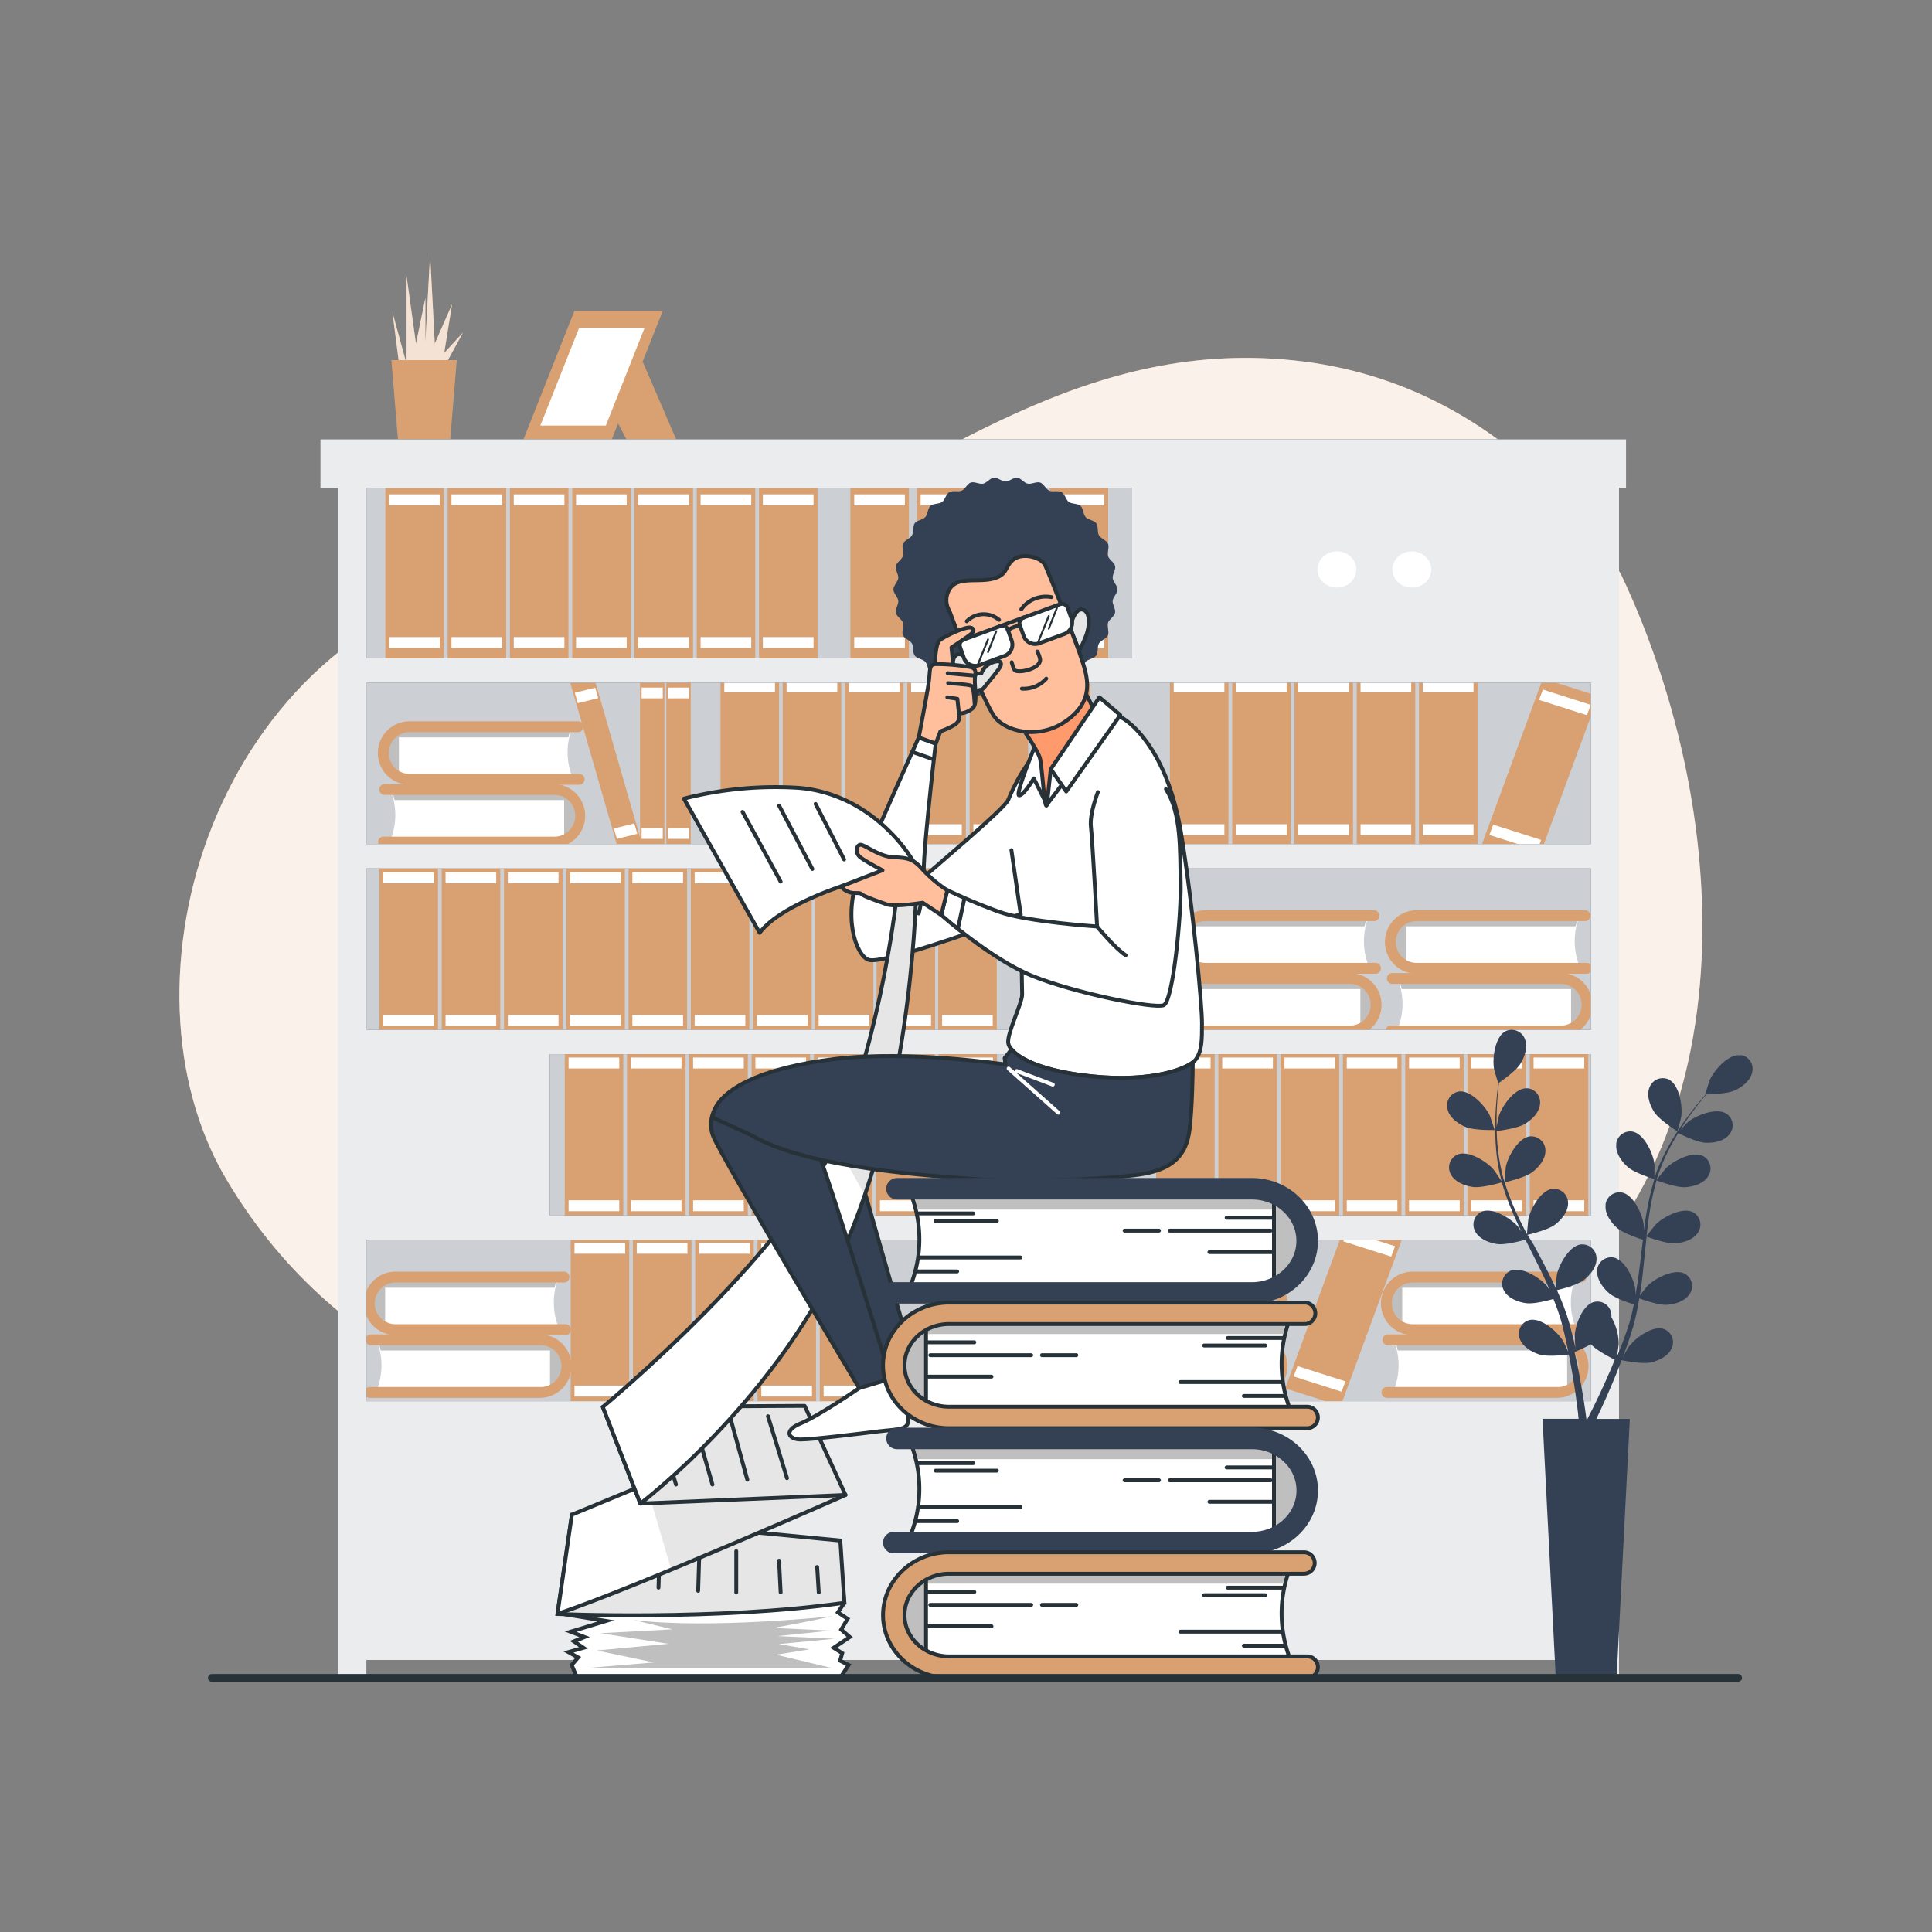 <svg id="Capa_2" data-name="Capa 2" xmlns="http://www.w3.org/2000/svg" xmlns:xlink="http://www.w3.org/1999/xlink" width="500" height="500" viewBox="0 0 500 500">
  <rect x="0" y="0" width="500" height="500" fill="#808080" stroke="none"/>
  <defs>
    <clipPath id="clip-path">
      <path id="Trazado_106497" data-name="Trazado 106497" d="M144.26,417.69s41.2,1.83,74.27-2.89l-1.06-16.11L148,392.05Z" fill="none"/>
    </clipPath>
    <clipPath id="clip-path-2">
      <path id="Trazado_106501" data-name="Trazado 106501" d="M218.83,386.9S164,411.1,144.28,417.67L148,392l55.3-22.88Z" fill="none"/>
    </clipPath>
    <clipPath id="clip-path-3">
      <path id="Trazado_106505" data-name="Trazado 106505" d="M165.73,389.12l53.08-2.22-10.56-23.06-52.24.28Z" fill="none"/>
    </clipPath>
    <clipPath id="clip-path-4">
      <path id="Trazado_106519" data-name="Trazado 106519" d="M276.91,162.55s1-5.19,3.19-4.79,2,4.39.8,7.19a26.227,26.227,0,0,1-1.6,3.39Z" fill="none"/>
    </clipPath>
    <clipPath id="clip-path-5">
      <path id="Trazado_106523" data-name="Trazado 106523" d="M250.33,170.34s-3.19-3-3.79,1.2,6.19,5,6.19,5Z" fill="none"/>
    </clipPath>
    <clipPath id="clip-path-6">
      <path id="Trazado_106536" data-name="Trazado 106536" d="M232.42,228.79s-2.78,31.12-14.17,62.25S156,364.12,156,364.12l9.72,25s36.4-27.5,53.63-68.07,17.79-91.42,17.79-91.42Z" fill="none"/>
    </clipPath>
    <clipPath id="clip-path-7">
      <path id="Trazado_106544" data-name="Trazado 106544" d="M251,178.85s3,0,3.59-.79,4.2-5,4.4-5.8,0-1.6-2.2-.8a4.7,4.7,0,0,0-2.8,2.8l-2.79.2Z" fill="none"/>
    </clipPath>
  </defs>
  <g id="Capa_1" data-name="Capa 1">
    <rect id="Rectángulo_6382" data-name="Rectángulo 6382" width="500" height="500" fill="#344154" opacity="0"/>
    <g id="freepik--background-simple--inject-33">
      <path id="Trazado_106435" data-name="Trazado 106435" d="M419.61,148.84S394,100.69,337.41,93.57,241.33,121.2,199.7,139c-21.8,9.34-46.71,5.71-69.85,10.23-74,14.43-101.89,105-71,156.43,26.68,44.57,73.66,67.75,145.18,73.1s121.66,11.62,185.71-32.1S449.5,212.13,419.61,148.84Z" fill="#d9a171"/>
      <path id="Trazado_106436" data-name="Trazado 106436" d="M419.61,148.84S394,100.69,337.41,93.57,241.33,121.2,199.7,139c-21.8,9.34-46.71,5.71-69.85,10.23-74,14.43-101.89,105-71,156.43,26.68,44.57,73.66,67.75,145.18,73.1s121.66,11.62,185.71-32.1S449.5,212.13,419.61,148.84Z" fill="#fff" opacity="0.85"/>
    </g>
    <g id="freepik--Bookshelf--inject-33">
      <path id="Trazado_106437" data-name="Trazado 106437" d="M103.59,96.63,101.56,80.8l3.66,13.39V71.46l2.43,17.46,2.44-11.78V88.51l1.22-22.74,1.21,23.15,4.47-10.16-2.03,12.59,4.87-5.28-6.9,12.59Z" fill="#d9a171"/>
      <path id="Trazado_106438" data-name="Trazado 106438" d="M103.59,96.63,101.56,80.8l3.66,13.39V71.46l2.43,17.46,2.44-11.78V88.51l1.22-22.74,1.21,23.15,4.47-10.16-2.03,12.59,4.87-5.28-6.9,12.59Z" fill="#fff" opacity="0.7"/>
      <path id="Trazado_106439" data-name="Trazado 106439" d="M116.52,113.69H102.98L101.29,93.2h16.92Z" fill="#d9a171"/>
      <path id="Trazado_106440" data-name="Trazado 106440" d="M166.36,93.69l8.82,20.45H162.35l-4.41-8.42Z" fill="#d9a171"/>
      <path id="Trazado_106441" data-name="Trazado 106441" d="M171.52,80.46H148.66l-13.52,34.09h22.85Z" fill="#d9a171"/>
      <path id="Trazado_106442" data-name="Trazado 106442" d="M166.81,84.87H149.87l-10.03,25.26h16.95Z" fill="#fff"/>
      <rect id="Rectángulo_6383" data-name="Rectángulo 6383" width="325.22" height="260.67" transform="translate(90.65 120.49)" fill="#344154"/>
      <rect id="Rectángulo_6384" data-name="Rectángulo 6384" width="325.22" height="260.67" transform="translate(90.65 120.49)" fill="#fff" opacity="0.75"/>
      <rect id="Rectángulo_6385" data-name="Rectángulo 6385" width="15.15" height="46.07" transform="translate(99.73 125.23)" fill="#d9a171"/>
      <rect id="Rectángulo_6386" data-name="Rectángulo 6386" width="13.11" height="2.83" transform="translate(100.72 127.94)" fill="#fff"/>
      <rect id="Rectángulo_6387" data-name="Rectángulo 6387" width="13.11" height="2.83" transform="translate(100.72 164.88)" fill="#fff"/>
      <rect id="Rectángulo_6388" data-name="Rectángulo 6388" width="15.15" height="46.07" transform="translate(115.85 125.23)" fill="#d9a171"/>
      <rect id="Rectángulo_6389" data-name="Rectángulo 6389" width="13.11" height="2.83" transform="translate(116.84 127.94)" fill="#fff"/>
      <rect id="Rectángulo_6390" data-name="Rectángulo 6390" width="13.11" height="2.83" transform="translate(116.84 164.88)" fill="#fff"/>
      <rect id="Rectángulo_6391" data-name="Rectángulo 6391" width="15.15" height="46.07" transform="translate(131.97 125.23)" fill="#d9a171"/>
      <rect id="Rectángulo_6392" data-name="Rectángulo 6392" width="13.11" height="2.83" transform="translate(132.96 127.94)" fill="#fff"/>
      <rect id="Rectángulo_6393" data-name="Rectángulo 6393" width="13.11" height="2.83" transform="translate(132.96 164.88)" fill="#fff"/>
      <rect id="Rectángulo_6394" data-name="Rectángulo 6394" width="15.15" height="46.07" transform="translate(148.09 125.23)" fill="#d9a171"/>
      <rect id="Rectángulo_6395" data-name="Rectángulo 6395" width="13.11" height="2.83" transform="translate(149.08 127.94)" fill="#fff"/>
      <rect id="Rectángulo_6396" data-name="Rectángulo 6396" width="13.11" height="2.83" transform="translate(149.08 164.88)" fill="#fff"/>
      <rect id="Rectángulo_6397" data-name="Rectángulo 6397" width="15.15" height="46.07" transform="translate(164.2 125.23)" fill="#d9a171"/>
      <rect id="Rectángulo_6398" data-name="Rectángulo 6398" width="13.11" height="2.83" transform="translate(165.19 127.94)" fill="#fff"/>
      <rect id="Rectángulo_6399" data-name="Rectángulo 6399" width="13.11" height="2.83" transform="translate(165.19 164.88)" fill="#fff"/>
      <rect id="Rectángulo_6400" data-name="Rectángulo 6400" width="15.15" height="46.07" transform="translate(180.32 125.23)" fill="#d9a171"/>
      <rect id="Rectángulo_6401" data-name="Rectángulo 6401" width="13.11" height="2.83" transform="translate(181.31 127.94)" fill="#fff"/>
      <rect id="Rectángulo_6402" data-name="Rectángulo 6402" width="13.11" height="2.83" transform="translate(181.31 164.88)" fill="#fff"/>
      <rect id="Rectángulo_6403" data-name="Rectángulo 6403" width="15.15" height="46.07" transform="translate(186.46 173.66)" fill="#d9a171"/>
      <rect id="Rectángulo_6404" data-name="Rectángulo 6404" width="13.11" height="2.83" transform="translate(187.45 176.36)" fill="#fff"/>
      <rect id="Rectángulo_6405" data-name="Rectángulo 6405" width="13.11" height="2.83" transform="translate(187.45 213.31)" fill="#fff"/>
      <rect id="Rectángulo_6406" data-name="Rectángulo 6406" width="15.15" height="46.07" transform="translate(202.57 173.66)" fill="#d9a171"/>
      <rect id="Rectángulo_6407" data-name="Rectángulo 6407" width="13.11" height="2.83" transform="translate(203.57 176.36)" fill="#fff"/>
      <rect id="Rectángulo_6408" data-name="Rectángulo 6408" width="13.11" height="2.83" transform="translate(203.57 213.31)" fill="#fff"/>
      <rect id="Rectángulo_6409" data-name="Rectángulo 6409" width="15.15" height="46.07" transform="translate(218.69 173.66)" fill="#d9a171"/>
      <rect id="Rectángulo_6410" data-name="Rectángulo 6410" width="13.11" height="2.83" transform="translate(219.68 176.36)" fill="#fff"/>
      <rect id="Rectángulo_6411" data-name="Rectángulo 6411" width="13.11" height="2.83" transform="translate(219.68 213.31)" fill="#fff"/>
      <rect id="Rectángulo_6412" data-name="Rectángulo 6412" width="15.15" height="46.07" transform="translate(234.81 173.66)" fill="#d9a171"/>
      <rect id="Rectángulo_6413" data-name="Rectángulo 6413" width="13.11" height="2.83" transform="translate(235.8 176.36)" fill="#fff"/>
      <rect id="Rectángulo_6414" data-name="Rectángulo 6414" width="13.11" height="2.83" transform="translate(235.8 213.31)" fill="#fff"/>
      <rect id="Rectángulo_6415" data-name="Rectángulo 6415" width="15.15" height="46.07" transform="translate(250.93 173.66)" fill="#d9a171"/>
      <rect id="Rectángulo_6416" data-name="Rectángulo 6416" width="13.11" height="2.83" transform="translate(251.92 176.36)" fill="#fff"/>
      <rect id="Rectángulo_6417" data-name="Rectángulo 6417" width="13.11" height="2.83" transform="translate(251.92 213.31)" fill="#fff"/>
      <rect id="Rectángulo_6418" data-name="Rectángulo 6418" width="15.15" height="46.07" transform="translate(267.04 173.66)" fill="#d9a171"/>
      <rect id="Rectángulo_6419" data-name="Rectángulo 6419" width="13.11" height="2.83" transform="translate(268.04 176.36)" fill="#fff"/>
      <rect id="Rectángulo_6420" data-name="Rectángulo 6420" width="13.11" height="2.83" transform="translate(268.04 213.31)" fill="#fff"/>
      <rect id="Rectángulo_6421" data-name="Rectángulo 6421" width="15.15" height="46.07" transform="translate(302.77 173.66)" fill="#d9a171"/>
      <rect id="Rectángulo_6422" data-name="Rectángulo 6422" width="13.11" height="2.83" transform="translate(303.76 176.36)" fill="#fff"/>
      <rect id="Rectángulo_6423" data-name="Rectángulo 6423" width="13.11" height="2.83" transform="translate(303.76 213.31)" fill="#fff"/>
      <rect id="Rectángulo_6424" data-name="Rectángulo 6424" width="15.15" height="46.07" transform="translate(318.89 173.66)" fill="#d9a171"/>
      <rect id="Rectángulo_6425" data-name="Rectángulo 6425" width="13.11" height="2.83" transform="translate(319.88 176.36)" fill="#fff"/>
      <rect id="Rectángulo_6426" data-name="Rectángulo 6426" width="13.11" height="2.83" transform="translate(319.88 213.31)" fill="#fff"/>
      <rect id="Rectángulo_6427" data-name="Rectángulo 6427" width="15.15" height="46.07" transform="translate(335 173.66)" fill="#d9a171"/>
      <rect id="Rectángulo_6428" data-name="Rectángulo 6428" width="13.11" height="2.83" transform="translate(335.99 176.36)" fill="#fff"/>
      <rect id="Rectángulo_6429" data-name="Rectángulo 6429" width="13.11" height="2.83" transform="translate(335.99 213.31)" fill="#fff"/>
      <rect id="Rectángulo_6430" data-name="Rectángulo 6430" width="15.15" height="46.07" transform="translate(351.12 173.66)" fill="#d9a171"/>
      <rect id="Rectángulo_6431" data-name="Rectángulo 6431" width="13.11" height="2.83" transform="translate(352.11 176.36)" fill="#fff"/>
      <rect id="Rectángulo_6432" data-name="Rectángulo 6432" width="13.11" height="2.83" transform="translate(352.11 213.31)" fill="#fff"/>
      <rect id="Rectángulo_6433" data-name="Rectángulo 6433" width="15.15" height="46.07" transform="translate(367.24 173.66)" fill="#d9a171"/>
      <rect id="Rectángulo_6434" data-name="Rectángulo 6434" width="13.11" height="2.83" transform="translate(368.23 176.36)" fill="#fff"/>
      <rect id="Rectángulo_6435" data-name="Rectángulo 6435" width="13.11" height="2.83" transform="translate(368.23 213.31)" fill="#fff"/>
      <path id="Trazado_106443" data-name="Trazado 106443" d="M397.6,223.75l-14.33-4.56,16.02-43.59,14.34,4.57Z" fill="#d9a171"/>
      <path id="Trazado_106444" data-name="Trazado 106444" d="M410.7,185.09l-12.4-3.95.99-2.68,12.4,3.95Z" fill="#fff"/>
      <path id="Trazado_106445" data-name="Trazado 106445" d="M397.85,220.04l-12.4-3.95.99-2.67,12.4,3.95Z" fill="#fff"/>
      <path id="Trazado_106446" data-name="Trazado 106446" d="M346.96,363.88l-14.34-4.57,16.02-43.58,14.34,4.56Z" fill="#d9a171"/>
      <path id="Trazado_106447" data-name="Trazado 106447" d="M360.05,325.21l-12.4-3.95.99-2.67,12.4,3.94Z" fill="#fff"/>
      <path id="Trazado_106448" data-name="Trazado 106448" d="M347.2,360.17l-12.4-3.95.99-2.68,12.4,3.95Z" fill="#fff"/>
      <rect id="Rectángulo_6436" data-name="Rectángulo 6436" width="15.15" height="46.07" transform="translate(196.44 125.23)" fill="#d9a171"/>
      <rect id="Rectángulo_6437" data-name="Rectángulo 6437" width="13.11" height="2.83" transform="translate(197.43 127.94)" fill="#fff"/>
      <rect id="Rectángulo_6438" data-name="Rectángulo 6438" width="13.11" height="2.83" transform="translate(197.43 164.88)" fill="#fff"/>
      <rect id="Rectángulo_6439" data-name="Rectángulo 6439" width="15.15" height="46.07" transform="translate(98.2 223.03)" fill="#d9a171"/>
      <rect id="Rectángulo_6440" data-name="Rectángulo 6440" width="13.11" height="2.83" transform="translate(99.19 225.74)" fill="#fff"/>
      <rect id="Rectángulo_6441" data-name="Rectángulo 6441" width="13.11" height="2.83" transform="translate(99.19 262.68)" fill="#fff"/>
      <rect id="Rectángulo_6442" data-name="Rectángulo 6442" width="15.15" height="46.07" transform="translate(114.32 223.03)" fill="#d9a171"/>
      <rect id="Rectángulo_6443" data-name="Rectángulo 6443" width="13.11" height="2.83" transform="translate(115.31 225.74)" fill="#fff"/>
      <rect id="Rectángulo_6444" data-name="Rectángulo 6444" width="13.11" height="2.83" transform="translate(115.31 262.68)" fill="#fff"/>
      <rect id="Rectángulo_6445" data-name="Rectángulo 6445" width="15.15" height="46.07" transform="translate(130.44 223.03)" fill="#d9a171"/>
      <rect id="Rectángulo_6446" data-name="Rectángulo 6446" width="13.11" height="2.83" transform="translate(131.43 225.74)" fill="#fff"/>
      <rect id="Rectángulo_6447" data-name="Rectángulo 6447" width="13.11" height="2.83" transform="translate(131.43 262.68)" fill="#fff"/>
      <rect id="Rectángulo_6448" data-name="Rectángulo 6448" width="15.15" height="46.07" transform="translate(146.56 223.03)" fill="#d9a171"/>
      <rect id="Rectángulo_6449" data-name="Rectángulo 6449" width="13.11" height="2.83" transform="translate(147.55 225.74)" fill="#fff"/>
      <rect id="Rectángulo_6450" data-name="Rectángulo 6450" width="13.11" height="2.83" transform="translate(147.55 262.68)" fill="#fff"/>
      <rect id="Rectángulo_6451" data-name="Rectángulo 6451" width="15.15" height="46.07" transform="translate(162.67 223.03)" fill="#d9a171"/>
      <rect id="Rectángulo_6452" data-name="Rectángulo 6452" width="13.11" height="2.83" transform="translate(163.66 225.74)" fill="#fff"/>
      <rect id="Rectángulo_6453" data-name="Rectángulo 6453" width="13.11" height="2.83" transform="translate(163.66 262.68)" fill="#fff"/>
      <rect id="Rectángulo_6454" data-name="Rectángulo 6454" width="15.15" height="46.07" transform="translate(147.69 318.93)" fill="#d9a171"/>
      <rect id="Rectángulo_6455" data-name="Rectángulo 6455" width="13.11" height="2.83" transform="translate(148.68 321.64)" fill="#fff"/>
      <rect id="Rectángulo_6456" data-name="Rectángulo 6456" width="13.11" height="2.83" transform="translate(148.68 358.59)" fill="#fff"/>
      <rect id="Rectángulo_6457" data-name="Rectángulo 6457" width="15.15" height="46.07" transform="translate(163.8 318.93)" fill="#d9a171"/>
      <rect id="Rectángulo_6458" data-name="Rectángulo 6458" width="13.11" height="2.83" transform="translate(164.79 321.64)" fill="#fff"/>
      <rect id="Rectángulo_6459" data-name="Rectángulo 6459" width="13.11" height="2.83" transform="translate(164.79 358.59)" fill="#fff"/>
      <rect id="Rectángulo_6460" data-name="Rectángulo 6460" width="15.15" height="46.07" transform="translate(179.92 318.93)" fill="#d9a171"/>
      <rect id="Rectángulo_6461" data-name="Rectángulo 6461" width="13.11" height="2.83" transform="translate(180.91 321.64)" fill="#fff"/>
      <rect id="Rectángulo_6462" data-name="Rectángulo 6462" width="13.11" height="2.83" transform="translate(180.91 358.59)" fill="#fff"/>
      <rect id="Rectángulo_6463" data-name="Rectángulo 6463" width="15.15" height="46.07" transform="translate(196.04 318.93)" fill="#d9a171"/>
      <rect id="Rectángulo_6464" data-name="Rectángulo 6464" width="13.11" height="2.83" transform="translate(197.03 321.64)" fill="#fff"/>
      <rect id="Rectángulo_6465" data-name="Rectángulo 6465" width="13.11" height="2.83" transform="translate(197.03 358.59)" fill="#fff"/>
      <rect id="Rectángulo_6466" data-name="Rectángulo 6466" width="15.15" height="46.07" transform="translate(212.16 318.93)" fill="#d9a171"/>
      <rect id="Rectángulo_6467" data-name="Rectángulo 6467" width="13.11" height="2.83" transform="translate(213.15 321.64)" fill="#fff"/>
      <rect id="Rectángulo_6468" data-name="Rectángulo 6468" width="13.11" height="2.83" transform="translate(213.15 358.59)" fill="#fff"/>
      <rect id="Rectángulo_6469" data-name="Rectángulo 6469" width="15.15" height="46.07" transform="translate(178.79 223.03)" fill="#d9a171"/>
      <rect id="Rectángulo_6470" data-name="Rectángulo 6470" width="13.11" height="2.83" transform="translate(179.78 225.74)" fill="#fff"/>
      <rect id="Rectángulo_6471" data-name="Rectángulo 6471" width="13.11" height="2.83" transform="translate(179.78 262.68)" fill="#fff"/>
      <rect id="Rectángulo_6472" data-name="Rectángulo 6472" width="15.15" height="46.07" transform="translate(194.91 223.03)" fill="#d9a171"/>
      <rect id="Rectángulo_6473" data-name="Rectángulo 6473" width="13.11" height="2.83" transform="translate(195.9 225.74)" fill="#fff"/>
      <rect id="Rectángulo_6474" data-name="Rectángulo 6474" width="13.11" height="2.83" transform="translate(195.9 262.68)" fill="#fff"/>
      <rect id="Rectángulo_6475" data-name="Rectángulo 6475" width="15.15" height="46.07" transform="translate(210.88 223.03)" fill="#d9a171"/>
      <rect id="Rectángulo_6476" data-name="Rectángulo 6476" width="13.11" height="2.83" transform="translate(211.87 225.74)" fill="#fff"/>
      <rect id="Rectángulo_6477" data-name="Rectángulo 6477" width="13.11" height="2.83" transform="translate(211.87 262.68)" fill="#fff"/>
      <rect id="Rectángulo_6478" data-name="Rectángulo 6478" width="15.15" height="46.07" transform="translate(226.85 223.03)" fill="#d9a171"/>
      <rect id="Rectángulo_6479" data-name="Rectángulo 6479" width="13.11" height="2.83" transform="translate(227.84 225.74)" fill="#fff"/>
      <rect id="Rectángulo_6480" data-name="Rectángulo 6480" width="13.11" height="2.83" transform="translate(227.84 262.68)" fill="#fff"/>
      <path id="Trazado_106449" data-name="Trazado 106449" d="M284.57,266.1l-14.51,4.05-14.22-44.12,14.51-4.05Z" fill="#d9a171"/>
      <path id="Trazado_106450" data-name="Trazado 106450" d="M271.05,227.56l-12.56,3.51-.87-2.71,12.55-3.51Z" fill="#fff"/>
      <path id="Trazado_106451" data-name="Trazado 106451" d="M282.45,262.95l-12.55,3.5-.87-2.71,12.55-3.5Z" fill="#fff"/>
      <rect id="Rectángulo_6481" data-name="Rectángulo 6481" width="15.15" height="46.07" transform="translate(242.82 223.03)" fill="#d9a171"/>
      <rect id="Rectángulo_6482" data-name="Rectángulo 6482" width="13.11" height="2.83" transform="translate(243.81 225.74)" fill="#fff"/>
      <rect id="Rectángulo_6483" data-name="Rectángulo 6483" width="13.11" height="2.83" transform="translate(243.81 262.68)" fill="#fff"/>
      <rect id="Rectángulo_6484" data-name="Rectángulo 6484" width="15.15" height="46.07" transform="translate(146.16 270.98)" fill="#d9a171"/>
      <rect id="Rectángulo_6485" data-name="Rectángulo 6485" width="13.11" height="2.83" transform="translate(147.15 273.69)" fill="#fff"/>
      <rect id="Rectángulo_6486" data-name="Rectángulo 6486" width="13.11" height="2.83" transform="translate(147.15 310.63)" fill="#fff"/>
      <rect id="Rectángulo_6487" data-name="Rectángulo 6487" width="15.15" height="46.07" transform="translate(162.27 270.98)" fill="#d9a171"/>
      <rect id="Rectángulo_6488" data-name="Rectángulo 6488" width="13.11" height="2.83" transform="translate(163.26 273.69)" fill="#fff"/>
      <rect id="Rectángulo_6489" data-name="Rectángulo 6489" width="13.11" height="2.83" transform="translate(163.26 310.63)" fill="#fff"/>
      <rect id="Rectángulo_6490" data-name="Rectángulo 6490" width="15.15" height="46.07" transform="translate(178.39 270.98)" fill="#d9a171"/>
      <rect id="Rectángulo_6491" data-name="Rectángulo 6491" width="13.11" height="2.83" transform="translate(179.38 273.69)" fill="#fff"/>
      <rect id="Rectángulo_6492" data-name="Rectángulo 6492" width="13.11" height="2.83" transform="translate(179.38 310.63)" fill="#fff"/>
      <rect id="Rectángulo_6493" data-name="Rectángulo 6493" width="15.15" height="46.07" transform="translate(194.51 270.98)" fill="#d9a171"/>
      <rect id="Rectángulo_6494" data-name="Rectángulo 6494" width="13.11" height="2.83" transform="translate(195.5 273.69)" fill="#fff"/>
      <rect id="Rectángulo_6495" data-name="Rectángulo 6495" width="13.11" height="2.83" transform="translate(195.5 310.63)" fill="#fff"/>
      <rect id="Rectángulo_6496" data-name="Rectángulo 6496" width="15.15" height="46.07" transform="translate(210.63 270.98)" fill="#d9a171"/>
      <rect id="Rectángulo_6497" data-name="Rectángulo 6497" width="13.11" height="2.83" transform="translate(211.62 273.69)" fill="#fff"/>
      <rect id="Rectángulo_6498" data-name="Rectángulo 6498" width="13.11" height="2.83" transform="translate(211.62 310.63)" fill="#fff"/>
      <rect id="Rectángulo_6499" data-name="Rectángulo 6499" width="15.15" height="46.07" transform="translate(226.74 270.98)" fill="#d9a171"/>
      <rect id="Rectángulo_6500" data-name="Rectángulo 6500" width="13.11" height="2.83" transform="translate(227.73 273.69)" fill="#fff"/>
      <rect id="Rectángulo_6501" data-name="Rectángulo 6501" width="13.11" height="2.83" transform="translate(227.73 310.63)" fill="#fff"/>
      <rect id="Rectángulo_6502" data-name="Rectángulo 6502" width="15.15" height="46.07" transform="translate(242.86 270.98)" fill="#d9a171"/>
      <rect id="Rectángulo_6503" data-name="Rectángulo 6503" width="13.11" height="2.83" transform="translate(243.85 273.69)" fill="#fff"/>
      <rect id="Rectángulo_6504" data-name="Rectángulo 6504" width="13.11" height="2.83" transform="translate(243.85 310.63)" fill="#fff"/>
      <rect id="Rectángulo_6505" data-name="Rectángulo 6505" width="15.15" height="46.07" transform="translate(299.2 270.98)" fill="#d9a171"/>
      <rect id="Rectángulo_6506" data-name="Rectángulo 6506" width="13.11" height="2.83" transform="translate(300.19 273.69)" fill="#fff"/>
      <rect id="Rectángulo_6507" data-name="Rectángulo 6507" width="13.11" height="2.83" transform="translate(300.19 310.63)" fill="#fff"/>
      <rect id="Rectángulo_6508" data-name="Rectángulo 6508" width="15.15" height="46.07" transform="translate(315.31 270.98)" fill="#d9a171"/>
      <rect id="Rectángulo_6509" data-name="Rectángulo 6509" width="13.11" height="2.83" transform="translate(316.31 273.69)" fill="#fff"/>
      <rect id="Rectángulo_6510" data-name="Rectángulo 6510" width="13.11" height="2.83" transform="translate(316.31 310.63)" fill="#fff"/>
      <rect id="Rectángulo_6511" data-name="Rectángulo 6511" width="15.15" height="46.07" transform="translate(331.43 270.98)" fill="#d9a171"/>
      <rect id="Rectángulo_6512" data-name="Rectángulo 6512" width="13.11" height="2.83" transform="translate(332.42 273.69)" fill="#fff"/>
      <rect id="Rectángulo_6513" data-name="Rectángulo 6513" width="13.11" height="2.83" transform="translate(332.42 310.63)" fill="#fff"/>
      <rect id="Rectángulo_6514" data-name="Rectángulo 6514" width="15.15" height="46.07" transform="translate(347.55 270.98)" fill="#d9a171"/>
      <rect id="Rectángulo_6515" data-name="Rectángulo 6515" width="13.11" height="2.83" transform="translate(348.54 273.69)" fill="#fff"/>
      <rect id="Rectángulo_6516" data-name="Rectángulo 6516" width="13.11" height="2.83" transform="translate(348.54 310.63)" fill="#fff"/>
      <rect id="Rectángulo_6517" data-name="Rectángulo 6517" width="15.15" height="46.07" transform="translate(363.67 270.98)" fill="#d9a171"/>
      <rect id="Rectángulo_6518" data-name="Rectángulo 6518" width="13.11" height="2.83" transform="translate(364.66 273.69)" fill="#fff"/>
      <rect id="Rectángulo_6519" data-name="Rectángulo 6519" width="13.11" height="2.83" transform="translate(364.66 310.63)" fill="#fff"/>
      <rect id="Rectángulo_6520" data-name="Rectángulo 6520" width="15.15" height="46.07" transform="translate(379.78 270.98)" fill="#d9a171"/>
      <rect id="Rectángulo_6521" data-name="Rectángulo 6521" width="13.11" height="2.83" transform="translate(380.78 273.69)" fill="#fff"/>
      <rect id="Rectángulo_6522" data-name="Rectángulo 6522" width="13.11" height="2.83" transform="translate(380.78 310.63)" fill="#fff"/>
      <rect id="Rectángulo_6523" data-name="Rectángulo 6523" width="15.15" height="46.07" transform="translate(395.9 270.98)" fill="#d9a171"/>
      <rect id="Rectángulo_6524" data-name="Rectángulo 6524" width="13.11" height="2.83" transform="translate(396.89 273.69)" fill="#fff"/>
      <rect id="Rectángulo_6525" data-name="Rectángulo 6525" width="13.11" height="2.83" transform="translate(396.89 310.63)" fill="#fff"/>
      <rect id="Rectángulo_6526" data-name="Rectángulo 6526" width="15.15" height="46.07" transform="translate(220.08 125.23)" fill="#d9a171"/>
      <rect id="Rectángulo_6527" data-name="Rectángulo 6527" width="13.11" height="2.83" transform="translate(221.07 127.94)" fill="#fff"/>
      <rect id="Rectángulo_6528" data-name="Rectángulo 6528" width="13.11" height="2.83" transform="translate(221.07 164.88)" fill="#fff"/>
      <rect id="Rectángulo_6529" data-name="Rectángulo 6529" width="15.15" height="46.07" transform="translate(237.27 125.23)" fill="#d9a171"/>
      <rect id="Rectángulo_6530" data-name="Rectángulo 6530" width="13.11" height="2.83" transform="translate(238.26 127.94)" fill="#fff"/>
      <rect id="Rectángulo_6531" data-name="Rectángulo 6531" width="13.11" height="2.83" transform="translate(238.26 164.88)" fill="#fff"/>
      <rect id="Rectángulo_6532" data-name="Rectángulo 6532" width="15.15" height="46.07" transform="translate(254.46 125.23)" fill="#d9a171"/>
      <rect id="Rectángulo_6533" data-name="Rectángulo 6533" width="13.11" height="2.83" transform="translate(255.45 127.94)" fill="#fff"/>
      <rect id="Rectángulo_6534" data-name="Rectángulo 6534" width="13.11" height="2.83" transform="translate(255.45 164.88)" fill="#fff"/>
      <rect id="Rectángulo_6535" data-name="Rectángulo 6535" width="15.15" height="46.07" transform="translate(271.65 125.23)" fill="#d9a171"/>
      <rect id="Rectángulo_6536" data-name="Rectángulo 6536" width="13.11" height="2.83" transform="translate(272.64 127.94)" fill="#fff"/>
      <rect id="Rectángulo_6537" data-name="Rectángulo 6537" width="13.11" height="2.83" transform="translate(272.64 164.88)" fill="#fff"/>
      <path id="Trazado_106452" data-name="Trazado 106452" d="M166.34,219.1l-6.11,1.52-12.62-43.8,6.11-1.52Z" fill="#d9a171"/>
      <path id="Trazado_106453" data-name="Trazado 106453" d="M154.81,180.67l-5.28,1.31-.77-2.69,5.28-1.31Z" fill="#fff"/>
      <path id="Trazado_106454" data-name="Trazado 106454" d="M164.93,215.79l-5.28,1.32-.77-2.69,5.27-1.32Z" fill="#fff"/>
      <rect id="Rectángulo_6538" data-name="Rectángulo 6538" width="6.32" height="45.35" transform="translate(165.64 175.29)" fill="#d9a171"/>
      <rect id="Rectángulo_6539" data-name="Rectángulo 6539" width="5.47" height="2.78" transform="translate(166.05 177.95)" fill="#fff"/>
      <rect id="Rectángulo_6540" data-name="Rectángulo 6540" width="5.47" height="2.78" transform="translate(166.05 214.32)" fill="#fff"/>
      <rect id="Rectángulo_6541" data-name="Rectángulo 6541" width="6.32" height="45.35" transform="translate(172.44 175.29)" fill="#d9a171"/>
      <rect id="Rectángulo_6542" data-name="Rectángulo 6542" width="5.47" height="2.78" transform="translate(172.85 177.95)" fill="#fff"/>
      <rect id="Rectángulo_6543" data-name="Rectángulo 6543" width="5.47" height="2.78" transform="translate(172.85 214.32)" fill="#fff"/>
      <path id="Trazado_106455" data-name="Trazado 106455" d="M101,204.32a17.32,17.32,0,0,1,0,13.19h43.89s5.42-1.4,5.42-6.59a9.52,9.52,0,0,0-5.28-6.46Z" fill="#fff"/>
      <path id="Trazado_106456" data-name="Trazado 106456" d="M147,205.44c-1.91-1.1-3.66-1-5.86-1h-15l-21-.07c-.34,0-3.75.3-3.9,0a13.471,13.471,0,0,1,.86,2.7H146v10a6.89,6.89,0,0,0,4.36-6.17,5.74,5.74,0,0,0-2.91-5.23Z" opacity="0.25"/>
      <path id="Trazado_106457" data-name="Trazado 106457" d="M143.23,219.34H99.14a1.41,1.41,0,0,1,0-2.81h44.09a5.41,5.41,0,1,0,.47-10.81H99.54a1.4,1.4,0,1,1,0-2.8h43.69a8.21,8.21,0,0,1,0,16.42Z" fill="#d9a171"/>
      <path id="Trazado_106458" data-name="Trazado 106458" d="M148.19,188.07a17.41,17.41,0,0,0,0,13.19H104.3s-5.42-1.4-5.42-6.59a9.55,9.55,0,0,1,5.28-6.46Z" fill="#fff"/>
      <path id="Trazado_106459" data-name="Trazado 106459" d="M102.2,189.19c1.91-1.1,3.66-1,5.86-1h15l21-.06c.34,0,3.75.3,3.9,0a14.269,14.269,0,0,0-.87,2.71H103.24V200.9a6.91,6.91,0,0,1-4.36-6.17,5.76,5.76,0,0,1,2.91-5.23Z" opacity="0.25"/>
      <path id="Trazado_106460" data-name="Trazado 106460" d="M106,203.09h44a1.41,1.41,0,0,0,0-2.81H106a5.4,5.4,0,1,1,0-10.8h43.69a1.41,1.41,0,0,0,0-2.81H106a8.21,8.21,0,0,0,0,16.42Z" fill="#d9a171"/>
      <path id="Trazado_106461" data-name="Trazado 106461" d="M361.67,253.22a17.41,17.41,0,0,1,0,13.19h43.89S411,265,411,259.82a9.52,9.52,0,0,0-5.28-6.46Z" fill="#fff"/>
      <path id="Trazado_106462" data-name="Trazado 106462" d="M407.66,254.34c-1.91-1.1-3.66-1-5.86-1h-15l-21-.06c-.34,0-3.75.29-3.9,0a13.469,13.469,0,0,1,.86,2.7h43.83v10a6.89,6.89,0,0,0,4.36-6.17,5.74,5.74,0,0,0-2.91-5.23Z" opacity="0.25"/>
      <path id="Trazado_106463" data-name="Trazado 106463" d="M403.91,268.24H359.83a1.41,1.41,0,0,1,0-2.81h44.09a5.4,5.4,0,0,0,0-10.8h-43.7a1.41,1.41,0,0,1,0-2.81h43.69a8.21,8.21,0,1,1,0,16.42Z" fill="#d9a171"/>
      <path id="Trazado_106464" data-name="Trazado 106464" d="M408.83,237a17.41,17.41,0,0,0,0,13.19H365s-5.42-1.4-5.42-6.59a9.55,9.55,0,0,1,5.28-6.46Z" fill="#fff"/>
      <path id="Trazado_106465" data-name="Trazado 106465" d="M362.88,238.09c1.91-1.1,3.66-1,5.86-1h15l21-.06c.34,0,3.75.3,3.9,0a14.271,14.271,0,0,0-.87,2.71H363.92V249.8a6.91,6.91,0,0,1-4.36-6.17,5.76,5.76,0,0,1,2.91-5.23Z" opacity="0.25"/>
      <path id="Trazado_106466" data-name="Trazado 106466" d="M366.63,252h44.09a1.41,1.41,0,0,0,0-2.81H366.63a5.4,5.4,0,0,1,0-10.8h43.69a1.41,1.41,0,0,0,0-2.81H366.63a8.21,8.21,0,0,0,0,16.42Z" fill="#d9a171"/>
      <path id="Trazado_106467" data-name="Trazado 106467" d="M360.65,346.75a17.32,17.32,0,0,1,0,13.19h43.89s5.42-1.4,5.42-6.59a9.51,9.51,0,0,0-5.29-6.46Z" fill="#fff"/>
      <path id="Trazado_106468" data-name="Trazado 106468" d="M406.64,347.87c-1.91-1.1-3.66-1-5.86-1h-15l-21-.07c-.35,0-3.75.3-3.9,0a13.47,13.47,0,0,1,.86,2.7h43.83v10.07A6.89,6.89,0,0,0,410,353.4a5.74,5.74,0,0,0-2.91-5.23Z" opacity="0.25"/>
      <path id="Trazado_106469" data-name="Trazado 106469" d="M402.89,361.77H358.83a1.41,1.41,0,0,1,0-2.81h44.09a5.41,5.41,0,1,0,.47-10.81H359.2a1.4,1.4,0,1,1,0-2.8h43.69a8.21,8.21,0,1,1,0,16.42Z" fill="#d9a171"/>
      <path id="Trazado_106470" data-name="Trazado 106470" d="M407.83,330.5a17.41,17.41,0,0,0,0,13.19H364s-5.42-1.4-5.42-6.59a9.53,9.53,0,0,1,5.29-6.41Z" fill="#fff"/>
      <path id="Trazado_106471" data-name="Trazado 106471" d="M361.83,331.62c1.91-1.1,3.66-1,5.86-1h14.95l21-.06c.34,0,3.75.3,3.9,0a14.169,14.169,0,0,0-.87,2.7H362.9v10.07a6.91,6.91,0,0,1-4.36-6.17,5.76,5.76,0,0,1,2.91-5.23Z" opacity="0.25"/>
      <path id="Trazado_106472" data-name="Trazado 106472" d="M365.61,345.52H409.7a1.41,1.41,0,0,0,0-2.81H365.61a5.4,5.4,0,0,1,0-10.8h43.7a1.41,1.41,0,0,0,0-2.81h-43.7a8.21,8.21,0,0,0,0,16.42Z" fill="#d9a171"/>
      <path id="Trazado_106473" data-name="Trazado 106473" d="M282.71,346.75a17.32,17.32,0,0,1,0,13.19H326.6s5.42-1.4,5.42-6.59a9.51,9.51,0,0,0-5.29-6.46Z" fill="#fff"/>
      <path id="Trazado_106474" data-name="Trazado 106474" d="M328.7,347.87c-1.91-1.1-3.66-1-5.86-1h-15l-21-.07c-.35,0-3.75.3-3.9,0a13.47,13.47,0,0,1,.86,2.7h43.83v10.07A6.89,6.89,0,0,0,332,353.4a5.73,5.73,0,0,0-2.92-5.23Z" opacity="0.25"/>
      <path id="Trazado_106475" data-name="Trazado 106475" d="M325,361.77H280.83a1.41,1.41,0,0,1,0-2.81h44.09a5.41,5.41,0,1,0,.47-10.81H281.26a1.4,1.4,0,1,1,0-2.8H325a8.21,8.21,0,1,1,0,16.42Z" fill="#d9a171"/>
      <path id="Trazado_106476" data-name="Trazado 106476" d="M282.71,330.5a17.41,17.41,0,0,1,0,13.19H326.6s5.42-1.4,5.42-6.59a9.53,9.53,0,0,0-5.29-6.41Z" fill="#fff"/>
      <path id="Trazado_106477" data-name="Trazado 106477" d="M328.7,331.62c-1.91-1.1-3.66-1-5.86-1h-15l-21-.06c-.35,0-3.75.3-3.9,0a13.47,13.47,0,0,1,.86,2.7h43.83v10.07a6.89,6.89,0,0,0,4.36-6.17,5.73,5.73,0,0,0-2.92-5.23Z" opacity="0.25"/>
      <path id="Trazado_106478" data-name="Trazado 106478" d="M325,345.52H280.83a1.41,1.41,0,0,1,0-2.81h44.09a5.4,5.4,0,1,0,0-10.8H281.26a1.41,1.41,0,0,1,0-2.81H325a8.21,8.21,0,1,1,0,16.42Z" fill="#d9a171"/>
      <path id="Trazado_106479" data-name="Trazado 106479" d="M97.42,346.75a17.32,17.32,0,0,1,0,13.19h43.89s5.42-1.4,5.42-6.59a9.51,9.51,0,0,0-5.29-6.46Z" fill="#fff"/>
      <path id="Trazado_106480" data-name="Trazado 106480" d="M143.41,347.87c-1.91-1.1-3.66-1-5.86-1h-15l-21-.07c-.35,0-3.75.3-3.9,0a13.47,13.47,0,0,1,.86,2.7h43.83v10.07a6.89,6.89,0,0,0,4.36-6.17,5.74,5.74,0,0,0-2.91-5.23Z" opacity="0.25"/>
      <path id="Trazado_106481" data-name="Trazado 106481" d="M139.66,361.77H95.57a1.41,1.41,0,0,1,0-2.81h44.09a5.41,5.41,0,1,0,.47-10.81H96a1.4,1.4,0,1,1,0-2.8h43.69a8.21,8.21,0,1,1,0,16.42Z" fill="#d9a171"/>
      <path id="Trazado_106482" data-name="Trazado 106482" d="M144.62,330.5a17.41,17.41,0,0,0,0,13.19H100.73s-5.42-1.4-5.42-6.59a9.55,9.55,0,0,1,5.28-6.46Z" fill="#fff"/>
      <path id="Trazado_106483" data-name="Trazado 106483" d="M98.63,331.62c1.91-1.1,3.66-1,5.86-1h15l21-.06c.34,0,3.75.3,3.9,0a14.17,14.17,0,0,0-.87,2.7H99.67v10.07a6.91,6.91,0,0,1-4.36-6.17,5.76,5.76,0,0,1,2.91-5.23Z" opacity="0.25"/>
      <path id="Trazado_106484" data-name="Trazado 106484" d="M102.38,345.52h44.09a1.41,1.41,0,0,0,0-2.81H102.38a5.4,5.4,0,1,1,0-10.8h43.7a1.41,1.41,0,0,0,0-2.81h-43.7a8.21,8.21,0,1,0,0,16.42Z" fill="#d9a171"/>
      <path id="Trazado_106485" data-name="Trazado 106485" d="M307.09,253.22a17.41,17.41,0,0,1,0,13.19H351s5.42-1.4,5.42-6.59a9.56,9.56,0,0,0-5.29-6.46Z" fill="#fff"/>
      <path id="Trazado_106486" data-name="Trazado 106486" d="M353.08,254.34c-1.92-1.1-3.67-1-5.87-1H332.26l-21-.06c-.34,0-3.74.29-3.89,0a14.14,14.14,0,0,1,.86,2.7h43.83v10a6.91,6.91,0,0,0,4.36-6.17,5.77,5.77,0,0,0-2.92-5.23Z" opacity="0.25"/>
      <path id="Trazado_106487" data-name="Trazado 106487" d="M349.33,268.24H305.24a1.41,1.41,0,0,1,0-2.81h44.09a5.4,5.4,0,0,0,0-10.8h-43.7a1.41,1.41,0,0,1,0-2.81h43.7a8.21,8.21,0,1,1,0,16.42Z" fill="#d9a171"/>
      <path id="Trazado_106488" data-name="Trazado 106488" d="M354.28,237a17.5,17.5,0,0,0,0,13.19H310.39s-5.42-1.4-5.42-6.59a9.56,9.56,0,0,1,5.29-6.46Z" fill="#fff"/>
      <path id="Trazado_106489" data-name="Trazado 106489" d="M308.29,238.09c1.92-1.1,3.67-1,5.87-1h14.95l21-.06c.34,0,3.74.3,3.89,0a15,15,0,0,0-.86,2.71H309.33V249.8a6.91,6.91,0,0,1-4.36-6.17,5.79,5.79,0,0,1,2.92-5.23Z" opacity="0.25"/>
      <path id="Trazado_106490" data-name="Trazado 106490" d="M312,252h44.09a1.41,1.41,0,0,0,0-2.81H312a5.4,5.4,0,0,1,0-10.8h43.7a1.41,1.41,0,0,0,0-2.81H312A8.21,8.21,0,0,0,312,252Z" fill="#d9a171"/>
      <path id="Trazado_106491" data-name="Trazado 106491" d="M420.83,113.69H82.91v12.6h4.57V433.75h7.35V429.6H411.7v4.15H419V126.26h1.83ZM142.27,272.81H411.7v41.76H142.27Zm-47.44-6.3V224.75H411.7v41.76Zm0-48.06V176.69H411.7v41.76ZM293,126.26v44.13H94.83V126.26ZM94.83,362.63V320.87H411.7v41.76Z" fill="#344154"/>
      <path id="Trazado_106492" data-name="Trazado 106492" d="M420.83,113.69H82.91v12.6h4.57V433.75h7.35V429.6H411.7v4.15H419V126.26h1.83ZM142.27,272.81H411.7v41.76H142.27Zm-47.44-6.3V224.75H411.7v41.76Zm0-48.06V176.69H411.7v41.76ZM293,126.26v44.13H94.83V126.26ZM94.83,362.63V320.87H411.7v41.76Z" fill="#fff" opacity="0.9"/>
      <ellipse id="Elipse_4082" data-name="Elipse 4082" cx="5.03" cy="4.68" rx="5.03" ry="4.68" transform="translate(340.96 142.7)" fill="#fff"/>
      <ellipse id="Elipse_4083" data-name="Elipse 4083" cx="5.03" cy="4.68" rx="5.03" ry="4.68" transform="translate(360.36 142.7)" fill="#fff"/>
    </g>
    <g id="freepik--Character--inject-33">
      <path id="Trazado_106493" data-name="Trazado 106493" d="M218.53,414.78l-1.67,2.5,2.5,1.67-1.66,2.78,2.22,1.94-4.17,2.78,2.22,1.39-.55,1.95,2.22,1.11-2.22,3.33H149.34l-1.39-3.33,1.67-1.95-2.5-1.39,3.89-1.11-2.5-1.67,2.77-1.11-3.61-1.39,9.17-2.78-10.28-1.66,3.33-25.29,67.58,11.62Z" fill="#fff" stroke="#263238" stroke-linecap="round" stroke-miterlimit="10" stroke-width="1"/>
      <path id="Trazado_106494" data-name="Trazado 106494" d="M215.6,418.26s-32,3.44-51.6,1l10,2.41-18.58,1L173,425.42l-18.57,1.72,14.79,3.1-17.56,1.45h63.63l-14.42-3.46,8.6-1.37-7.92-1.38L216,424.11l-14.79-.69L214.93,422l-14.79-.69S207.69,420,215.6,418.26Z" opacity="0.25"/>
      <path id="Trazado_106495" data-name="Trazado 106495" d="M144.26,417.69s41.2,1.83,74.27-2.89l-1.06-16.11L148,392.05Z" fill="#fff"/>
      <g id="Grupo_60103" data-name="Grupo 60103" clip-path="url(#clip-path)">
        <path id="Trazado_106496" data-name="Trazado 106496" d="M144.26,417.69s41.2,1.83,74.27-2.89l-1.06-16.11L148,392.05Z" opacity="0.1"/>
      </g>
      <path id="Trazado_106498" data-name="Trazado 106498" d="M144.26,417.69s41.2,1.83,74.27-2.89l-1.06-16.11L148,392.05Z" fill="none" stroke="#263238" stroke-linecap="round" stroke-miterlimit="10" stroke-width="1"/>
      <line id="Línea_216" data-name="Línea 216" x1="1.24" y2="13.13" transform="translate(159.33 396.51)" fill="none" stroke="#263238" stroke-linecap="round" stroke-linejoin="round" stroke-width="1"/>
      <line id="Línea_217" data-name="Línea 217" x1="0.41" y2="13.55" transform="translate(170.42 397.33)" fill="none" stroke="#263238" stroke-linecap="round" stroke-linejoin="round" stroke-width="1"/>
      <line id="Línea_218" data-name="Línea 218" x1="0.41" y2="13.14" transform="translate(180.68 398.56)" fill="none" stroke="#263238" stroke-linecap="round" stroke-linejoin="round" stroke-width="1"/>
      <line id="Línea_219" data-name="Línea 219" y2="10.68" transform="translate(190.54 401.43)" fill="none" stroke="#263238" stroke-linecap="round" stroke-linejoin="round" stroke-width="1"/>
      <line id="Línea_220" data-name="Línea 220" x2="0.41" y2="8.21" transform="translate(201.62 403.9)" fill="none" stroke="#263238" stroke-linecap="round" stroke-linejoin="round" stroke-width="1"/>
      <line id="Línea_221" data-name="Línea 221" x2="0.41" y2="6.57" transform="translate(211.48 405.54)" fill="none" stroke="#263238" stroke-linecap="round" stroke-linejoin="round" stroke-width="1"/>
      <path id="Trazado_106499" data-name="Trazado 106499" d="M218.83,386.9S164,411.1,144.28,417.67L148,392l55.3-22.88Z" fill="#fff"/>
      <g id="Grupo_60104" data-name="Grupo 60104" clip-path="url(#clip-path-2)">
        <path id="Trazado_106500" data-name="Trazado 106500" d="M173.67,406.06c21.73-7.05,45.14-19.16,45.14-19.16l-15.56-17.78L166.6,382Z" opacity="0.1"/>
      </g>
      <path id="Trazado_106502" data-name="Trazado 106502" d="M218.83,386.9S164,411.1,144.28,417.67L148,392l55.3-22.88Z" fill="none" stroke="#263238" stroke-linecap="round" stroke-linejoin="round" stroke-width="1"/>
      <path id="Trazado_106503" data-name="Trazado 106503" d="M165.73,389.12l53.08-2.22-10.56-23.06-52.24.28Z" fill="#fff"/>
      <g id="Grupo_60105" data-name="Grupo 60105" clip-path="url(#clip-path-3)">
        <path id="Trazado_106504" data-name="Trazado 106504" d="M165.73,389.12l53.08-2.22-10.56-23.06-52.24.28Z" opacity="0.1"/>
      </g>
      <path id="Trazado_106506" data-name="Trazado 106506" d="M165.73,389.12l53.08-2.22-10.56-23.06-52.24.28Z" fill="none" stroke="#263238" stroke-linecap="round" stroke-linejoin="round" stroke-width="1"/>
      <line id="Línea_222" data-name="Línea 222" x2="4.93" y2="16.42" transform="translate(170.01 367.77)" fill="none" stroke="#263238" stroke-linecap="round" stroke-linejoin="round" stroke-width="1"/>
      <line id="Línea_223" data-name="Línea 223" x2="4.93" y2="17.25" transform="translate(179.45 366.94)" fill="none" stroke="#263238" stroke-linecap="round" stroke-linejoin="round" stroke-width="1"/>
      <line id="Línea_224" data-name="Línea 224" x2="4.51" y2="16.43" transform="translate(188.9 366.53)" fill="none" stroke="#263238" stroke-linecap="round" stroke-linejoin="round" stroke-width="1"/>
      <line id="Línea_225" data-name="Línea 225" x2="4.93" y2="16.02" transform="translate(198.75 366.53)" fill="none" stroke="#263238" stroke-linecap="round" stroke-linejoin="round" stroke-width="1"/>
      <path id="Trazado_106507" data-name="Trazado 106507" d="M221.15,299.25l15.9,55.4-6.36,2.1-29-62.88S212.69,290.28,221.15,299.25Z" fill="#344154" stroke="#263238" stroke-linecap="round" stroke-linejoin="round" stroke-width="1"/>
      <path id="Trazado_106508" data-name="Trazado 106508" d="M237.05,354.69s4.11,6.92,4.11,9.23-7.44,2.05-10.77,2.56-10.56,5.35-13.56,4.07c0,0-1.79-1,0-3.08s10.11-6.06,13.9-10.72Z" fill="#fff" stroke="#263238" stroke-linecap="round" stroke-linejoin="round" stroke-width="1"/>
      <path id="Trazado_106509" data-name="Trazado 106509" d="M289.21,152.55c0,1-1.16,1.94-1.26,2.93s.84,2.15.63,3.12-1.53,1.66-1.84,2.6.37,2.28,0,3.19-1.85,1.3-2.34,2.16-.12,2.3-.7,3.11-2.08.88-2.75,1.62-.59,2.23-1.33,2.9-2.21.43-3,1-1,2.06-1.9,2.56-2.25,0-3.16.37-1.44,1.8-2.39,2.11-2.2-.51-3.18-.31-1.78,1.46-2.78,1.57-2-1-3-1-2.06,1.06-3,1-1.82-1.36-2.78-1.57-2.24.61-3.18.3-1.48-1.7-2.39-2.1-2.31.12-3.17-.37-1.09-2-1.9-2.56-2.28-.36-3-1-.66-2.16-1.32-2.9-2.16-.82-2.75-1.62-.2-2.25-.7-3.11-1.94-1.25-2.34-2.16.27-2.24,0-3.19-1.64-1.62-1.84-2.6.73-2.12.63-3.12-1.26-1.92-1.26-2.93,1.16-2,1.26-2.93-.84-2.16-.63-3.13,1.53-1.65,1.84-2.6-.37-2.28,0-3.18,1.85-1.3,2.34-2.16.12-2.31.7-3.11,2.08-.88,2.75-1.62.59-2.23,1.33-2.9,2.21-.43,3-1,1-2.06,1.9-2.56,2.25,0,3.16-.37,1.44-1.8,2.39-2.11,2.2.51,3.18.3,1.78-1.46,2.78-1.56,2,1,3,1,2.06-1.06,3-1S265,125,266,125.18s2.24-.6,3.18-.3,1.48,1.71,2.39,2.11,2.31-.13,3.17.37,1.09,2,1.9,2.56,2.28.35,3,1,.66,2.16,1.32,2.9,2.16.81,2.75,1.62.2,2.25.7,3.11,1.94,1.24,2.34,2.16-.27,2.23,0,3.19,1.64,1.61,1.84,2.6-.73,2.12-.63,3.12S289.21,151.54,289.21,152.55Z" fill="#344154"/>
      <path id="Trazado_106510" data-name="Trazado 106510" d="M237.77,190.85s-10,22.18-15,34.17-1.23,22.24,2,23.38c3.39,1.2,27.93-7.53,33.76-9.79,5.54-2.15,5.6-2,5.6-2s.4,18.58.4,20.78-4,10.19-3.6,12.59,5.8,7,21.78,8.59,25.18-2.2,26.77-4.4,1.6-5,1.6-9.39-2.2-29.37-5.39-49-11.59-28-15.59-30.17-10.79.8-17.58,5.39-10.59,13.59-11.59,16-20.18,18.38-21.58,19.78,2.8-34.37,2.8-34.37Z" fill="#fff" stroke="#263238" stroke-linecap="round" stroke-linejoin="round" stroke-width="1"/>
      <line id="Línea_226" data-name="Línea 226" x2="5.5" y2="1.93" transform="translate(236.11 194.6)" fill="none" stroke="#263238" stroke-linecap="round" stroke-linejoin="round" stroke-width="1"/>
      <path id="Trazado_106511" data-name="Trazado 106511" d="M239.37,226.82a67.573,67.573,0,0,1-1.6,9.59" fill="#fff" stroke="#263238" stroke-linecap="round" stroke-linejoin="round" stroke-width="1"/>
      <line id="Línea_227" data-name="Línea 227" x1="2.4" y1="16.59" transform="translate(261.75 220.02)" fill="none" stroke="#263238" stroke-linecap="round" stroke-linejoin="round" stroke-width="1"/>
      <path id="Trazado_106512" data-name="Trazado 106512" d="M268.34,191.85s-5.79,14-4.59,14,3.8-4.4,3.8-4.4l3.39,6.8s.6-16,.2-16.59S269.14,189.69,268.34,191.85Z" fill="#fff" stroke="#263238" stroke-linecap="round" stroke-linejoin="round" stroke-width="1"/>
      <path id="Trazado_106513" data-name="Trazado 106513" d="M262.35,185.26s6.19,8.59,6.79,11,1.2,14,1.8,12,12.19-22.38,12.39-23.38-3.4-7.39-3.4-7.39-8,5.79-11.78,6.79A25.321,25.321,0,0,1,262.35,185.26Z" fill="#ff9a6c"/>
      <path id="Trazado_106514" data-name="Trazado 106514" d="M262.35,185.26s6.19,8.59,6.79,11,1.2,14,1.8,12,12.19-22.38,12.39-23.38-3.4-7.39-3.4-7.39-8,5.79-11.78,6.79A25.321,25.321,0,0,1,262.35,185.26Z" fill="none" stroke="#263238" stroke-linecap="round" stroke-linejoin="round" stroke-width="1"/>
      <path id="Trazado_106515" data-name="Trazado 106515" d="M271.94,199.04l-1,9.2,4.8-6.4Z" fill="#fff" stroke="#263238" stroke-linecap="round" stroke-linejoin="round" stroke-width="1"/>
      <path id="Trazado_106516" data-name="Trazado 106516" d="M271.94,199.04l4,5.8,13.99-19.78-5.4-4.6Z" fill="#fff" stroke="#263238" stroke-linecap="round" stroke-linejoin="round" stroke-width="1"/>
      <path id="Trazado_106517" data-name="Trazado 106517" d="M276.91,162.55s1-5.19,3.19-4.79,2,4.39.8,7.19a26.227,26.227,0,0,1-1.6,3.39Z" fill="#fff"/>
      <g id="Grupo_60106" data-name="Grupo 60106" clip-path="url(#clip-path-4)">
        <path id="Trazado_106518" data-name="Trazado 106518" d="M276.91,162.55s1-5.19,3.19-4.79,2,4.39.8,7.19a26.227,26.227,0,0,1-1.6,3.39Z" opacity="0.1"/>
      </g>
      <path id="Trazado_106520" data-name="Trazado 106520" d="M276.91,162.55s1-5.19,3.19-4.79,2,4.39.8,7.19a26.227,26.227,0,0,1-1.6,3.39Z" fill="none" stroke="#263238" stroke-linecap="round" stroke-linejoin="round" stroke-width="1"/>
      <path id="Trazado_106521" data-name="Trazado 106521" d="M250.33,170.34s-3.19-3-3.79,1.2,6.19,5,6.19,5Z" fill="#fff"/>
      <g id="Grupo_60107" data-name="Grupo 60107" clip-path="url(#clip-path-5)">
        <path id="Trazado_106522" data-name="Trazado 106522" d="M250.33,170.34s-3.19-3-3.79,1.2,6.19,5,6.19,5Z" opacity="0.1"/>
      </g>
      <path id="Trazado_106524" data-name="Trazado 106524" d="M250.33,170.34s-3.19-3-3.79,1.2,6.19,5,6.19,5Z" fill="none" stroke="#263238" stroke-linecap="round" stroke-linejoin="round" stroke-width="1"/>
      <path id="Trazado_106525" data-name="Trazado 106525" d="M245.74,158.15s8.79,24.18,12,27.78,11.78,5.59,18.78.2,4.79-11.39,3.19-16.19-8.19-21.38-9.19-23.57-5.79-3.4-8.19-1.6-1.4,4-5.39,5-8.79-.6-11,2.4A5.38,5.38,0,0,0,245.74,158.15Z" fill="#ffbf9d"/>
      <path id="Trazado_106526" data-name="Trazado 106526" d="M245.74,158.15s8.79,24.18,12,27.78,11.78,5.59,18.78.2,4.79-11.39,3.19-16.19-8.19-21.38-9.19-23.57-5.79-3.4-8.19-1.6-1.4,4-5.39,5-8.79-.6-11,2.4A5.38,5.38,0,0,0,245.74,158.15Z" fill="none" stroke="#263238" stroke-linecap="round" stroke-linejoin="round" stroke-width="1"/>
      <path id="Trazado_106527" data-name="Trazado 106527" d="M249.34,165.54l9.53-3.5a1.51,1.51,0,0,1,1.94.9h0l1,2.81a3.12,3.12,0,0,1-1.85,4l-6.5,2.38a3.11,3.11,0,0,1-4-1.85l-1-2.82a1.51,1.51,0,0,1,.89-1.94Z" fill="#fff" stroke="#263238" stroke-linecap="round" stroke-linejoin="round" stroke-width="1"/>
      <path id="Trazado_106528" data-name="Trazado 106528" d="M264.82,159.86l9.53-3.5a1.52,1.52,0,0,1,1.94.9h0l1,2.82a3.11,3.11,0,0,1-1.85,4l-6.5,2.39a3.12,3.12,0,0,1-4-1.86l-1-2.81a1.51,1.51,0,0,1,.89-1.94h0Z" fill="#fff" stroke="#263238" stroke-linecap="round" stroke-linejoin="round" stroke-width="1"/>
      <line id="Línea_228" data-name="Línea 228" y1="6.88" x2="2.78" transform="translate(252.92 165.48)" fill="none" stroke="#263238" stroke-linecap="round" stroke-linejoin="round" stroke-width="0.5"/>
      <line id="Línea_229" data-name="Línea 229" x1="2.13" y2="5.4" transform="translate(255.7 163.36)" fill="none" stroke="#263238" stroke-linecap="round" stroke-linejoin="round" stroke-width="0.5"/>
      <line id="Línea_230" data-name="Línea 230" y1="6.87" x2="2.79" transform="translate(268.63 159.43)" fill="none" stroke="#263238" stroke-linecap="round" stroke-linejoin="round" stroke-width="0.5"/>
      <line id="Línea_231" data-name="Línea 231" x1="2.12" y2="5.4" transform="translate(271.42 157.3)" fill="none" stroke="#263238" stroke-linecap="round" stroke-linejoin="round" stroke-width="0.5"/>
      <line id="Línea_232" data-name="Línea 232" y1="2.31" x2="6.29" transform="translate(258.71 159.79)" fill="none" stroke="#263238" stroke-linecap="round" stroke-linejoin="round" stroke-width="1"/>
      <path id="Trazado_106529" data-name="Trazado 106529" d="M260.83,163.1a6.63,6.63,0,0,1,3.15-1.16" fill="none" stroke="#263238" stroke-linecap="round" stroke-linejoin="round" stroke-width="1"/>
      <path id="Trazado_106530" data-name="Trazado 106530" d="M264.31,157.69a7.75,7.75,0,0,1,7.79-3.15" fill="none" stroke="#263238" stroke-linecap="round" stroke-linejoin="round" stroke-width="1"/>
      <path id="Trazado_106531" data-name="Trazado 106531" d="M258.55,160.42a6.16,6.16,0,0,0-8.35.37" fill="none" stroke="#263238" stroke-linecap="round" stroke-linejoin="round" stroke-width="1"/>
      <path id="Trazado_106532" data-name="Trazado 106532" d="M261.83,171.39s.5,2,.94,2.17c1.53.64,6.51-.62,6.42-2.86a7,7,0,0,0-.73-2.08" fill="none" stroke="#263238" stroke-linecap="round" stroke-linejoin="round" stroke-width="1"/>
      <path id="Trazado_106533" data-name="Trazado 106533" d="M264.47,178.22a7.76,7.76,0,0,0,6.3-2.59" fill="none" stroke="#263238" stroke-linecap="round" stroke-linejoin="round" stroke-width="1"/>
      <path id="Trazado_106534" data-name="Trazado 106534" d="M232.42,228.79s-2.78,31.12-14.17,62.25S156,364.12,156,364.12l9.72,25s36.4-27.5,53.63-68.07,17.79-91.42,17.79-91.42Z" fill="#fff"/>
      <g id="Grupo_60108" data-name="Grupo 60108" clip-path="url(#clip-path-6)">
        <path id="Trazado_106535" data-name="Trazado 106535" d="M216.25,295.79l7.58,13.53c12.88-38,13.34-79.69,13.34-79.69l-4.73-.84s-2.78,31.12-14.17,62.25C217.68,292.6,217,294.19,216.25,295.79Z" opacity="0.1"/>
      </g>
      <path id="Trazado_106537" data-name="Trazado 106537" d="M232.42,228.79s-2.78,31.12-14.17,62.25S156,364.12,156,364.12l9.72,25s36.4-27.5,53.63-68.07,17.79-91.42,17.79-91.42Z" fill="none" stroke="#263238" stroke-linecap="round" stroke-linejoin="round" stroke-width="1"/>
      <path id="Trazado_106538" data-name="Trazado 106538" d="M186.83,284.44s-4.36,4.15-2.28,9.56,37.81,65.24,37.81,65.24l8.31-1.87s-16.62-54.44-19.74-61.09-5.61-10.8-7.68-12.26" fill="#344154" stroke="#263238" stroke-linecap="round" stroke-linejoin="round" stroke-width="1"/>
      <path id="Trazado_106539" data-name="Trazado 106539" d="M222.38,359.24s-10.59,7.27-15.17,9.14-3.11,4.16,0,4.16,15-1.46,20-2.08,7.69-.21,7.9-2.91-4.37-10.8-4.37-10.8Z" fill="#fff" stroke="#263238" stroke-linecap="round" stroke-linejoin="round" stroke-width="1"/>
      <path id="Trazado_106540" data-name="Trazado 106540" d="M242,171.87s0-5.19,1.2-6.19,7-3.8,8.19-3.2.2,1.4-.6,2-4.55,3.09-4.55,3.09l.56,5.7Z" fill="#ffbf9d"/>
      <path id="Trazado_106541" data-name="Trazado 106541" d="M242,171.87s0-5.19,1.2-6.19,7-3.8,8.19-3.2.2,1.4-.6,2-4.55,3.09-4.55,3.09l.56,5.7Z" fill="none" stroke="#263238" stroke-linecap="round" stroke-linejoin="round" stroke-width="1"/>
      <path id="Trazado_106542" data-name="Trazado 106542" d="M251,178.85s3,0,3.59-.79,4.2-5,4.4-5.8,0-1.6-2.2-.8a4.7,4.7,0,0,0-2.8,2.8l-2.79.2Z" fill="#fff"/>
      <g id="Grupo_60109" data-name="Grupo 60109" clip-path="url(#clip-path-7)">
        <path id="Trazado_106543" data-name="Trazado 106543" d="M251,178.85s3,0,3.59-.79,4.2-5,4.4-5.8,0-1.6-2.2-.8a4.7,4.7,0,0,0-2.8,2.8l-2.79.2Z" opacity="0.1"/>
      </g>
      <path id="Trazado_106545" data-name="Trazado 106545" d="M251,178.85s3,0,3.59-.79,4.2-5,4.4-5.8,0-1.6-2.2-.8a4.7,4.7,0,0,0-2.8,2.8l-2.79.2Z" fill="none" stroke="#263238" stroke-linecap="round" stroke-linejoin="round" stroke-width="1"/>
      <path id="Trazado_106546" data-name="Trazado 106546" d="M237.77,190.85s2.2-11.39,2.6-14.38,0-4.4,1.6-4.6a50.94,50.94,0,0,1,8,.6c1.4.2,2.8.2,2.4,2.4s.8,7-.6,8.39a5.68,5.68,0,0,1-3.6,1.4s.8,2-1.59,3.2a19.39,19.39,0,0,1-3.2,1.4l-1.2,3.19Z" fill="#ffbf9d"/>
      <path id="Trazado_106547" data-name="Trazado 106547" d="M237.77,190.85s2.2-11.39,2.6-14.38,0-4.4,1.6-4.6a50.94,50.94,0,0,1,8,.6c1.4.2,2.8.2,2.4,2.4s.8,7-.6,8.39a5.68,5.68,0,0,1-3.6,1.4s.8,2-1.59,3.2a19.39,19.39,0,0,1-3.2,1.4l-1.2,3.19Z" fill="none" stroke="#263238" stroke-linecap="round" stroke-linejoin="round" stroke-width="1"/>
      <path id="Trazado_106548" data-name="Trazado 106548" d="M248.17,184.66l-.4-3.8-2.6-.4" fill="none" stroke="#263238" stroke-linecap="round" stroke-linejoin="round" stroke-width="1"/>
      <path id="Trazado_106549" data-name="Trazado 106549" d="M245.39,176.81s5.31.27,6,.68.82,4.48.82,4.48" fill="none" stroke="#263238" stroke-linecap="round" stroke-linejoin="round" stroke-width="1"/>
      <line id="Línea_233" data-name="Línea 233" x2="7.1" y2="0.64" transform="translate(245.26 174.23)" fill="none" stroke="#263238" stroke-linecap="round" stroke-linejoin="round" stroke-width="1"/>
      <path id="Trazado_106550" data-name="Trazado 106550" d="M282.73,278.57c-12.88-1.29-18.88-4.52-20.93-7l-1.8,2.26.21,1.66s-24.73-3.74-44-1.45-31,8.1-31.79,15.17l10,4.57c14.75,8.73,47.58,10.6,59,11.43s33.25,0,41.56-1.25,12.05-4.78,12.88-11.64c.69-5.66.81-14.43.83-17.32C305.62,277.2,296.83,280,282.73,278.57Z" fill="#344154" stroke="#263238" stroke-linecap="round" stroke-linejoin="round" stroke-width="1"/>
      <line id="Línea_234" data-name="Línea 234" x2="12.88" y2="11.43" transform="translate(261.03 276.54)" fill="none" stroke="#fff" stroke-linecap="round" stroke-linejoin="round" stroke-width="1"/>
      <line id="Línea_235" data-name="Línea 235" x2="9.35" y2="3.53" transform="translate(263.11 277.17)" fill="none" stroke="#fff" stroke-linecap="round" stroke-linejoin="round" stroke-width="1"/>
      <path id="Trazado_106551" data-name="Trazado 106551" d="M217.6,229.42s-16,5.19-21,12L177,206.69a95.341,95.341,0,0,1,29.57-2.8c15.38,1.2,25.57,12,29.77,19Z" fill="#fff" stroke="#263238" stroke-linecap="round" stroke-linejoin="round" stroke-width="1"/>
      <line id="Línea_236" data-name="Línea 236" x2="9.85" y2="18.06" transform="translate(192.18 210.11)" fill="none" stroke="#263238" stroke-linecap="round" stroke-linejoin="round" stroke-width="1"/>
      <line id="Línea_237" data-name="Línea 237" x2="8.62" y2="16.42" transform="translate(201.62 208.47)" fill="none" stroke="#263238" stroke-linecap="round" stroke-linejoin="round" stroke-width="1"/>
      <line id="Línea_238" data-name="Línea 238" x2="7.39" y2="14.37" transform="translate(211.07 208.06)" fill="none" stroke="#263238" stroke-linecap="round" stroke-linejoin="round" stroke-width="1"/>
      <path id="Trazado_106552" data-name="Trazado 106552" d="M284.13,205s-2.2,5.59-1.8,9,1.6,25.78,1.6,25.78-18.18-1.2-25.38-3.8-13.38-5.6-13.38-5.6l-1.6,6.4s12.79,11.39,23.58,15.78,31.56,8.59,34,7.59,4.6-23.17,4.4-31.76.2-17.79-3.8-24.18" fill="#fff" stroke="#263238" stroke-linecap="round" stroke-linejoin="round" stroke-width="1"/>
      <line id="Línea_239" data-name="Línea 239" x1="1.65" y2="7.7" transform="translate(247.93 232.54)" fill="none" stroke="#263238" stroke-linecap="round" stroke-linejoin="round" stroke-width="1"/>
      <path id="Trazado_106553" data-name="Trazado 106553" d="M283.93,239.81s4.79,5.79,7.39,7.39" fill="#fff" stroke="#263238" stroke-linecap="round" stroke-linejoin="round" stroke-width="1"/>
      <path id="Trazado_106554" data-name="Trazado 106554" d="M245.17,230.41a33.33,33.33,0,0,1-6.4-5.39c-2.59-3-4.19-3-7.79-3.2s-7.39-3.39-8.39-3.19-1.2,2-.2,3,6,3.6,6,3.6l-10.78,4.2a5.06,5.06,0,0,0,2,1.39c1.4.6,2.8,0,3.4.6s4.2,1.8,6.39,2.6,9.39-.4,9.39-.4l4.8,3.2Z" fill="#ffbf9d"/>
      <path id="Trazado_106555" data-name="Trazado 106555" d="M245.17,230.41a33.33,33.33,0,0,1-6.4-5.39c-2.59-3-4.19-3-7.79-3.2s-7.39-3.39-8.39-3.19-1.2,2-.2,3,6,3.6,6,3.6l-10.78,4.2a5.06,5.06,0,0,0,2,1.39c1.4.6,2.8,0,3.4.6s4.2,1.8,6.39,2.6,9.39-.4,9.39-.4l4.8,3.2Z" fill="none" stroke="#263238" stroke-linecap="round" stroke-linejoin="round" stroke-width="1"/>
    </g>
    <g id="freepik--Books--inject-33">
      <path id="Trazado_106556" data-name="Trazado 106556" d="M235.2,307.69a32.6,32.6,0,0,1,0,26.12h92.25s11.38-2.82,11.38-13.12c0,0-1.95-9.17-11.12-12.78Z" fill="#fff" stroke="#263238" stroke-linecap="round" stroke-linejoin="round" stroke-width="1"/>
      <path id="Trazado_106557" data-name="Trazado 106557" d="M331.83,309.87c-4-2.18-7.69-1.95-12.32-2h-8.72l-22.71-.07-44.14-.11c-.72,0-7.88.59-8.19,0a25.94,25.94,0,0,1,1.81,5.35h92.12V333a13.9,13.9,0,0,0,9.15-12.29c.38-4.53-2.47-8.07-6.13-10.34A4.929,4.929,0,0,0,331.83,309.87Z" opacity="0.25"/>
      <line id="Línea_240" data-name="Línea 240" y2="20.53" transform="translate(329.7 310.62)" fill="none" stroke="#263238" stroke-linecap="round" stroke-linejoin="round" stroke-width="1"/>
      <line id="Línea_241" data-name="Línea 241" x2="14.16" transform="translate(237.71 314.04)" fill="none" stroke="#263238" stroke-linecap="round" stroke-linejoin="round" stroke-width="1"/>
      <line id="Línea_242" data-name="Línea 242" x2="15.84" transform="translate(242.15 315.99)" fill="none" stroke="#263238" stroke-linecap="round" stroke-linejoin="round" stroke-width="1"/>
      <line id="Línea_243" data-name="Línea 243" x2="26.4" transform="translate(237.7 325.44)" fill="none" stroke="#263238" stroke-linecap="round" stroke-linejoin="round" stroke-width="1"/>
      <line id="Línea_244" data-name="Línea 244" x1="11.95" transform="translate(317.45 315.15)" fill="none" stroke="#263238" stroke-linecap="round" stroke-linejoin="round" stroke-width="1"/>
      <line id="Línea_245" data-name="Línea 245" x1="26.12" transform="translate(302.72 318.49)" fill="none" stroke="#263238" stroke-linecap="round" stroke-linejoin="round" stroke-width="1"/>
      <line id="Línea_246" data-name="Línea 246" x1="8.89" transform="translate(291.05 318.49)" fill="none" stroke="#263238" stroke-linecap="round" stroke-linejoin="round" stroke-width="1"/>
      <line id="Línea_247" data-name="Línea 247" x2="16.4" transform="translate(313 324.05)" fill="none" stroke="#263238" stroke-linecap="round" stroke-linejoin="round" stroke-width="1"/>
      <line id="Línea_248" data-name="Línea 248" x2="10.56" transform="translate(237.15 329.05)" fill="none" stroke="#263238" stroke-linecap="round" stroke-linejoin="round" stroke-width="1"/>
      <path id="Trazado_106558" data-name="Trazado 106558" d="M324,337.38H231.31a2.78,2.78,0,1,1-.33-5.55h93c6.36,0,11.53-4.8,11.53-10.7s-5.17-10.7-11.53-10.7H232.14a2.78,2.78,0,0,1,0-5.56H324c9.42,0,17.09,7.3,17.09,16.26S333.4,337.38,324,337.38Z" fill="#344154"/>
      <path id="Trazado_106559" data-name="Trazado 106559" d="M334.4,339.89a32.69,32.69,0,0,0,0,26.12H242.15s-11.39-2.78-11.39-13.06c0,0,1.94-9.17,11.11-12.79Z" fill="#fff" stroke="#263238" stroke-linecap="round" stroke-linejoin="round" stroke-width="1"/>
      <path id="Trazado_106560" data-name="Trazado 106560" d="M237.74,342.1c4-2.18,7.7-2,12.32-2h8.72l22.71-.07,44.17-.13c.72,0,7.88.59,8.2,0a25.772,25.772,0,0,0-1.82,5.35H239.92v19.93A13.89,13.89,0,0,1,230.76,353c-.39-4.53,2.46-8.08,6.13-10.35A5.822,5.822,0,0,1,237.74,342.1Z" opacity="0.25"/>
      <line id="Línea_249" data-name="Línea 249" y2="18.04" transform="translate(239.65 344.29)" fill="none" stroke="#263238" stroke-linecap="round" stroke-linejoin="round" stroke-width="1"/>
      <line id="Línea_250" data-name="Línea 250" x1="14.17" transform="translate(317.73 346.28)" fill="none" stroke="#263238" stroke-linecap="round" stroke-linejoin="round" stroke-width="1"/>
      <line id="Línea_251" data-name="Línea 251" x1="15.83" transform="translate(311.62 348.22)" fill="none" stroke="#263238" stroke-linecap="round" stroke-linejoin="round" stroke-width="1"/>
      <line id="Línea_252" data-name="Línea 252" x1="26.4" transform="translate(305.5 357.67)" fill="none" stroke="#263238" stroke-linecap="round" stroke-linejoin="round" stroke-width="1"/>
      <line id="Línea_253" data-name="Línea 253" x2="11.95" transform="translate(240.2 347.39)" fill="none" stroke="#263238" stroke-linecap="round" stroke-linejoin="round" stroke-width="1"/>
      <line id="Línea_254" data-name="Línea 254" x2="26.12" transform="translate(240.76 350.72)" fill="none" stroke="#263238" stroke-linecap="round" stroke-linejoin="round" stroke-width="1"/>
      <line id="Línea_255" data-name="Línea 255" x2="8.89" transform="translate(269.66 350.72)" fill="none" stroke="#263238" stroke-linecap="round" stroke-linejoin="round" stroke-width="1"/>
      <line id="Línea_256" data-name="Línea 256" x1="16.4" transform="translate(240.2 356.28)" fill="none" stroke="#263238" stroke-linecap="round" stroke-linejoin="round" stroke-width="1"/>
      <line id="Línea_257" data-name="Línea 257" x1="10.56" transform="translate(321.9 361.28)" fill="none" stroke="#263238" stroke-linecap="round" stroke-linejoin="round" stroke-width="1"/>
      <path id="Trazado_106561" data-name="Trazado 106561" d="M245.62,369.62h92.67a2.78,2.78,0,1,0,0-5.56H245.62c-6.36,0-11.53-4.8-11.53-10.7s5.17-10.7,11.53-10.7h91.84a2.78,2.78,0,1,0,.34-5.55H245.62c-9.42,0-17.09,7.29-17.09,16.25S236.2,369.62,245.62,369.62Z" fill="#d9a171" stroke="#263238" stroke-linecap="round" stroke-linejoin="round" stroke-width="1"/>
      <path id="Trazado_106562" data-name="Trazado 106562" d="M235.2,372.27a32.6,32.6,0,0,1,0,26.12h92.25s11.4-2.78,11.4-13.06c0,0-2-9.17-11.12-12.79Z" fill="#fff" stroke="#263238" stroke-linecap="round" stroke-linejoin="round" stroke-width="1"/>
      <path id="Trazado_106563" data-name="Trazado 106563" d="M331.83,374.48c-4-2.18-7.69-2-12.32-2h-8.72l-22.71-.06-44.17-.14c-.72,0-7.88.6-8.19,0a25.939,25.939,0,0,1,1.81,5.35h92.12v19.93a13.91,13.91,0,0,0,9.18-12.23c.38-4.53-2.47-8.07-6.13-10.35C332.43,374.8,332.15,374.69,331.83,374.48Z" opacity="0.25"/>
      <line id="Línea_258" data-name="Línea 258" y2="20.54" transform="translate(329.7 375.23)" fill="none" stroke="#263238" stroke-linecap="round" stroke-linejoin="round" stroke-width="1"/>
      <line id="Línea_259" data-name="Línea 259" x2="14.16" transform="translate(237.71 378.66)" fill="none" stroke="#263238" stroke-linecap="round" stroke-linejoin="round" stroke-width="1"/>
      <line id="Línea_260" data-name="Línea 260" x2="15.84" transform="translate(242.15 380.6)" fill="none" stroke="#263238" stroke-linecap="round" stroke-linejoin="round" stroke-width="1"/>
      <line id="Línea_261" data-name="Línea 261" x2="26.4" transform="translate(237.7 390.05)" fill="none" stroke="#263238" stroke-linecap="round" stroke-linejoin="round" stroke-width="1"/>
      <line id="Línea_262" data-name="Línea 262" x1="11.95" transform="translate(317.45 379.77)" fill="none" stroke="#263238" stroke-linecap="round" stroke-linejoin="round" stroke-width="1"/>
      <line id="Línea_263" data-name="Línea 263" x1="26.12" transform="translate(302.72 383.1)" fill="none" stroke="#263238" stroke-linecap="round" stroke-linejoin="round" stroke-width="1"/>
      <line id="Línea_264" data-name="Línea 264" x1="8.89" transform="translate(291.05 383.1)" fill="none" stroke="#263238" stroke-linecap="round" stroke-linejoin="round" stroke-width="1"/>
      <line id="Línea_265" data-name="Línea 265" x2="16.4" transform="translate(313 388.66)" fill="none" stroke="#263238" stroke-linecap="round" stroke-linejoin="round" stroke-width="1"/>
      <line id="Línea_266" data-name="Línea 266" x2="10.56" transform="translate(237.15 393.66)" fill="none" stroke="#263238" stroke-linecap="round" stroke-linejoin="round" stroke-width="1"/>
      <path id="Trazado_106564" data-name="Trazado 106564" d="M324,402H231.31a2.78,2.78,0,1,1,0-5.56H324c6.36,0,11.53-4.8,11.53-10.7s-5.17-10.69-11.53-10.69H232.14a2.78,2.78,0,1,1,0-5.56H324c9.42,0,17.09,7.29,17.09,16.25S333.4,402,324,402Z" fill="#344154"/>
      <path id="Trazado_106565" data-name="Trazado 106565" d="M334.4,404.5a32.69,32.69,0,0,0,0,26.12H242.15s-11.39-2.78-11.39-13.06c0,0,1.94-9.17,11.11-12.78Z" fill="#fff" stroke="#263238" stroke-linecap="round" stroke-linejoin="round" stroke-width="1"/>
      <path id="Trazado_106566" data-name="Trazado 106566" d="M237.74,406.69c4-2.18,7.7-1.95,12.32-2h8.72l22.71-.07,44.17-.13c.72,0,7.88.59,8.2,0a26,26,0,0,0-1.82,5.35H239.92v20a13.9,13.9,0,0,1-9.16-12.23c-.39-4.53,2.46-8.07,6.13-10.35Z" opacity="0.25"/>
      <line id="Línea_267" data-name="Línea 267" y2="18.04" transform="translate(239.65 408.9)" fill="none" stroke="#263238" stroke-linecap="round" stroke-linejoin="round" stroke-width="1"/>
      <line id="Línea_268" data-name="Línea 268" x1="14.17" transform="translate(317.73 410.89)" fill="none" stroke="#263238" stroke-linecap="round" stroke-linejoin="round" stroke-width="1"/>
      <line id="Línea_269" data-name="Línea 269" x1="15.83" transform="translate(311.62 412.84)" fill="none" stroke="#263238" stroke-linecap="round" stroke-linejoin="round" stroke-width="1"/>
      <line id="Línea_270" data-name="Línea 270" x1="26.4" transform="translate(305.5 422.28)" fill="none" stroke="#263238" stroke-linecap="round" stroke-linejoin="round" stroke-width="1"/>
      <line id="Línea_271" data-name="Línea 271" x2="11.95" transform="translate(240.2 412)" fill="none" stroke="#263238" stroke-linecap="round" stroke-linejoin="round" stroke-width="1"/>
      <line id="Línea_272" data-name="Línea 272" x2="26.12" transform="translate(240.76 415.34)" fill="none" stroke="#263238" stroke-linecap="round" stroke-linejoin="round" stroke-width="1"/>
      <line id="Línea_273" data-name="Línea 273" x2="8.89" transform="translate(269.66 415.34)" fill="none" stroke="#263238" stroke-linecap="round" stroke-linejoin="round" stroke-width="1"/>
      <line id="Línea_274" data-name="Línea 274" x1="16.4" transform="translate(240.2 420.89)" fill="none" stroke="#263238" stroke-linecap="round" stroke-linejoin="round" stroke-width="1"/>
      <line id="Línea_275" data-name="Línea 275" x1="10.56" transform="translate(321.9 425.9)" fill="none" stroke="#263238" stroke-linecap="round" stroke-linejoin="round" stroke-width="1"/>
      <path id="Trazado_106567" data-name="Trazado 106567" d="M245.62,434.23h92.67a2.78,2.78,0,1,0,0-5.56H245.62c-6.36,0-11.53-4.79-11.53-10.69s5.17-10.7,11.53-10.7h91.84a2.78,2.78,0,0,0,0-5.56H245.62c-9.42,0-17.09,7.29-17.09,16.26S236.2,434.23,245.62,434.23Z" fill="#d9a171" stroke="#263238" stroke-linecap="round" stroke-linejoin="round" stroke-width="1"/>
    </g>
    <g id="freepik--Plants--inject-33">
      <path id="Trazado_106568" data-name="Trazado 106568" d="M379.16,291.6c2.22,1,7.65.85,7.66.85s-1.17-3.56-1.27-3.77c-1.2-2.5-5-6.62-8-6.2a3.65,3.65,0,0,0-3,4.2,1.8,1.8,0,0,0,.08.39C375.08,289.19,377.27,290.77,379.16,291.6Z" fill="#344154"/>
      <path id="Trazado_106569" data-name="Trazado 106569" d="M450.33,273.11c-3.08-.34-6.73,3.88-7.86,6.41-.1.22-1.22,3.8-1.17,3.8h.07c-.58.66-1.2,1.38-1.86,2.17-1.2,1.48-2.55,3.17-3.89,5.09a65.77,65.77,0,0,0-4,6.44,48.909,48.909,0,0,0-3.45,7.76v-3.54c-.36-2.74-2.66-7.83-5.7-8.39a3.65,3.65,0,0,0-4.18,3v.41c-.18,2.18,1.4,4.36,2.94,5.73,1.73,1.56,6.55,3.06,6.94,3.18a65.331,65.331,0,0,0-2,8.4c-.3,1.66-.54,3.34-.77,5V317c-.35-2.74-2.65-7.83-5.69-8.39a3.66,3.66,0,0,0-4.19,3v.4c-.18,2.18,1.4,4.36,2.94,5.74s5.65,2.75,6.73,3.1l-.24,1.94c-.37,3.11-.73,6.21-1.17,9.24-.16,1.07-.35,2.12-.54,3.16v-1.37c-.35-2.74-2.65-7.83-5.69-8.39a3.66,3.66,0,0,0-4.19,3v.4c-.18,2.18,1.4,4.36,2.94,5.74s5.25,2.62,6.54,3c-.23,1.07-.45,2.13-.72,3.16-.2.69-.34,1.38-.58,2.06s-.44,1.37-.65,2c-.47,1.28-.94,2.6-1.43,3.83-.33.87-.66,1.68-1,2.5.17-1.06.45-3.14.46-3.32a14.17,14.17,0,0,0-1.91-6.92,3.62,3.62,0,0,0-4.1-4l-.38.07c-3,.8-4.89,6-5,8.81,0,.16.1,1.94.18,3.06-.15-.65-.29-1.28-.45-1.95-.31-1.33-.67-2.64-1-4.05l-.62-2c-.19-.68-.48-1.39-.72-2.09-.59-1.62-1.27-3.23-2-4.83,1.16-.28,5.26-1.33,6.9-2.59s3.38-3.31,3.36-5.5a3.65,3.65,0,0,0-3.55-3.76,3.376,3.376,0,0,0-.45,0c-3.07.34-5.74,5.24-6.3,8,0,.17-.22,2.15-.3,3.25-.44-1-.87-1.93-1.35-2.89-1.37-2.77-2.85-5.53-4.32-8.29l-1.61-2.55c.41-.09,5.31-1.23,7.15-2.65,1.64-1.25,3.38-3.31,3.36-5.49a3.65,3.65,0,0,0-3.55-3.76,3.371,3.371,0,0,0-.45,0c-3.07.33-5.74,5.23-6.3,7.94,0,.2-.3,3.06-.33,3.79-1-1.86-1.92-3.73-2.78-5.61a64,64,0,0,1-3-7.8c.19-.05,5.31-1.21,7.19-2.66,1.64-1.25,3.38-3.31,3.36-5.49a3.65,3.65,0,0,0-3.53-3.76H396c-3.08.33-5.75,5.23-6.31,7.94,0,.21-.32,3.29-.33,3.85l-.16-.46a49.1,49.1,0,0,1-1.57-8.24c-.17-1.54-.25-3-.29-4.46,1-.12,5.42-.71,7.27-1.83s3.72-2.92,3.94-5.09a3.67,3.67,0,0,0-3.13-4.14h-.39c-3.1,0-6.29,4.58-7.14,7.21,0,.14-.36,1.65-.57,2.75v-2c0-2.34.15-4.48.3-6.38.09-1.08.2-2,.3-3,.9-.62,4.48-3.14,5.58-4.95s1.95-4.31,1.15-6.34a3.65,3.65,0,0,0-4.66-2.21l-.34.14c-2.75,1.42-3.47,7-3,9.68,0,.24,1.08,3.85,1.13,3.82h0c-.12.88-.24,1.81-.35,2.84-.19,1.9-.38,4-.44,6.39a68.63,68.63,0,0,0,.18,7.59,47.634,47.634,0,0,0,1.41,8.38v.1c-.49-.77-1.92-2.86-2.05-3-1.81-2.09-6.53-5.07-9.38-3.86a3.68,3.68,0,0,0-1.8,4.87l.18.34c1.05,1.91,3.57,2.86,5.61,3.16,2.31.33,7.16-1.07,7.54-1.19a65.3,65.3,0,0,0,2.94,8.14c.67,1.55,1.39,3.08,2.13,4.61-.44-.65-.84-1.22-.91-1.3-1.81-2.09-6.53-5.06-9.38-3.85a3.65,3.65,0,0,0-1.8,4.85,3.839,3.839,0,0,0,.18.35c1.05,1.91,3.57,2.86,5.61,3.16s6.23-.81,7.33-1.12l.87,1.75c1.4,2.79,2.82,5.58,4.12,8.35.46,1,.87,2,1.29,2.94-.39-.58-.72-1.06-.78-1.13-1.81-2.09-6.54-5.07-9.39-3.86a3.68,3.68,0,0,0-1.8,4.87l.18.34c1.05,1.91,3.57,2.86,5.62,3.16s5.82-.71,7.13-1.07c.4,1,.8,2,1.14,3,.22.69.48,1.34.66,2l.57,2.06c.32,1.32.66,2.69.93,4,.2.91.38,1.77.55,2.64-.44-1-1.36-2.88-1.45-3-1.47-2.34-5.69-6-8.69-5.23a3.67,3.67,0,0,0-2.52,4.52,1.072,1.072,0,0,0,.13.38c.75,2,3.1,3.37,5.07,4,2.17.67,7,.06,7.59,0,.29,1.44.55,2.84.78,4.17.81,4.59,1.31,8.45,1.63,11.15a12.452,12.452,0,0,0,.14,1.32H399.2l3.4,66.39h15.8l3.4-66.37h-8.67c.06-.14.12-.26.19-.4,1.19-2.48,2.84-6.05,4.62-10.41.57-1.38,1.15-2.86,1.73-4.39.58.12,5.35,1.09,7.57.59,2-.46,4.45-1.6,5.35-3.59a3.66,3.66,0,0,0-1.64-4.91l-.36-.15c-2.94-1-7.41,2.35-9.06,4.57-.09.13-1,1.67-1.53,2.65.23-.62.47-1.23.7-1.87.47-1.28.9-2.57,1.36-4,.21-.68.41-1.36.62-2s.36-1.43.55-2.14c.4-1.68.72-3.4,1-5.13,1.12.4,5.11,1.79,7.18,1.65s4.64-.9,5.83-2.74a3.67,3.67,0,0,0-.89-5.1,2.389,2.389,0,0,0-.34-.21c-2.75-1.42-7.68,1.2-9.64,3.15-.12.12-1.37,1.68-2,2.55.16-1.05.33-2.09.47-3.15.38-3.07.67-6.19,1-9.3.09-.95.2-1.9.3-2.85.39.15,5.1,1.9,7.42,1.74,2.06-.15,4.64-.9,5.84-2.73a3.66,3.66,0,0,0-.9-5.1,3.882,3.882,0,0,0-.34-.21c-2.75-1.42-7.68,1.19-9.64,3.14-.15.15-1.94,2.39-2.37,3,.22-2.09.46-4.17.78-6.21a65.169,65.169,0,0,1,1.79-8.18c.18.07,5.09,1.93,7.46,1.76,2.06-.14,4.65-.9,5.84-2.73a3.67,3.67,0,0,0-.89-5.1,2.391,2.391,0,0,0-.34-.21c-2.75-1.42-7.68,1.19-9.64,3.14-.16.16-2.09,2.57-2.4,3a1.629,1.629,0,0,1,.12-.47,47.248,47.248,0,0,1,3.24-7.74c.7-1.37,1.45-2.65,2.21-3.88.88.44,4.92,2.4,7.07,2.49s4.71-.39,6.1-2.08a3.66,3.66,0,0,0-.33-5.17l-.31-.24c-2.58-1.71-7.77.34-9.93,2.07-.12.09-1.21,1.18-2,2,.35-.55.7-1.12,1.05-1.64,1.29-2,2.6-3.66,3.77-5.16.67-.85,1.29-1.6,1.88-2.3,1.09,0,5.47-.15,7.39-1.05s4-2.52,4.45-4.65a3.64,3.64,0,0,0-2.64-4.43A3.862,3.862,0,0,0,450.33,273.11Zm-34.08,82.68c-1.86,4.29-3.57,7.78-4.8,10.21-.25.48-.47.92-.67,1.32h-.21c-.06-.48-.13-1-.21-1.58-.37-2.72-1-6.61-1.88-11.23-.29-1.46-.63-3-1-4.61a40.992,40.992,0,0,0,4.24-2c1.58,1.71,5.64,3.72,6.17,4-.55,1.34-1.06,2.66-1.64,3.89Z" fill="#344154"/>
      <path id="Trazado_106570" data-name="Trazado 106570" d="M434.11,292.79c.05,0,1-3.61,1-3.84.38-2.74-.5-8.25-3.28-9.6a3.67,3.67,0,0,0-4.85,1.84,2.394,2.394,0,0,0-.15.37c-.75,2.05.2,4.57,1.32,6.3C429.51,289.9,434.11,292.79,434.11,292.79Z" fill="#344154"/>
    </g>
    <g id="freepik--Ground--inject-33">
      <line id="Línea_276" data-name="Línea 276" x2="395" transform="translate(54.83 434.23)" fill="none" stroke="#263238" stroke-linecap="round" stroke-linejoin="round" stroke-width="2"/>
    </g>
  </g>
</svg>

